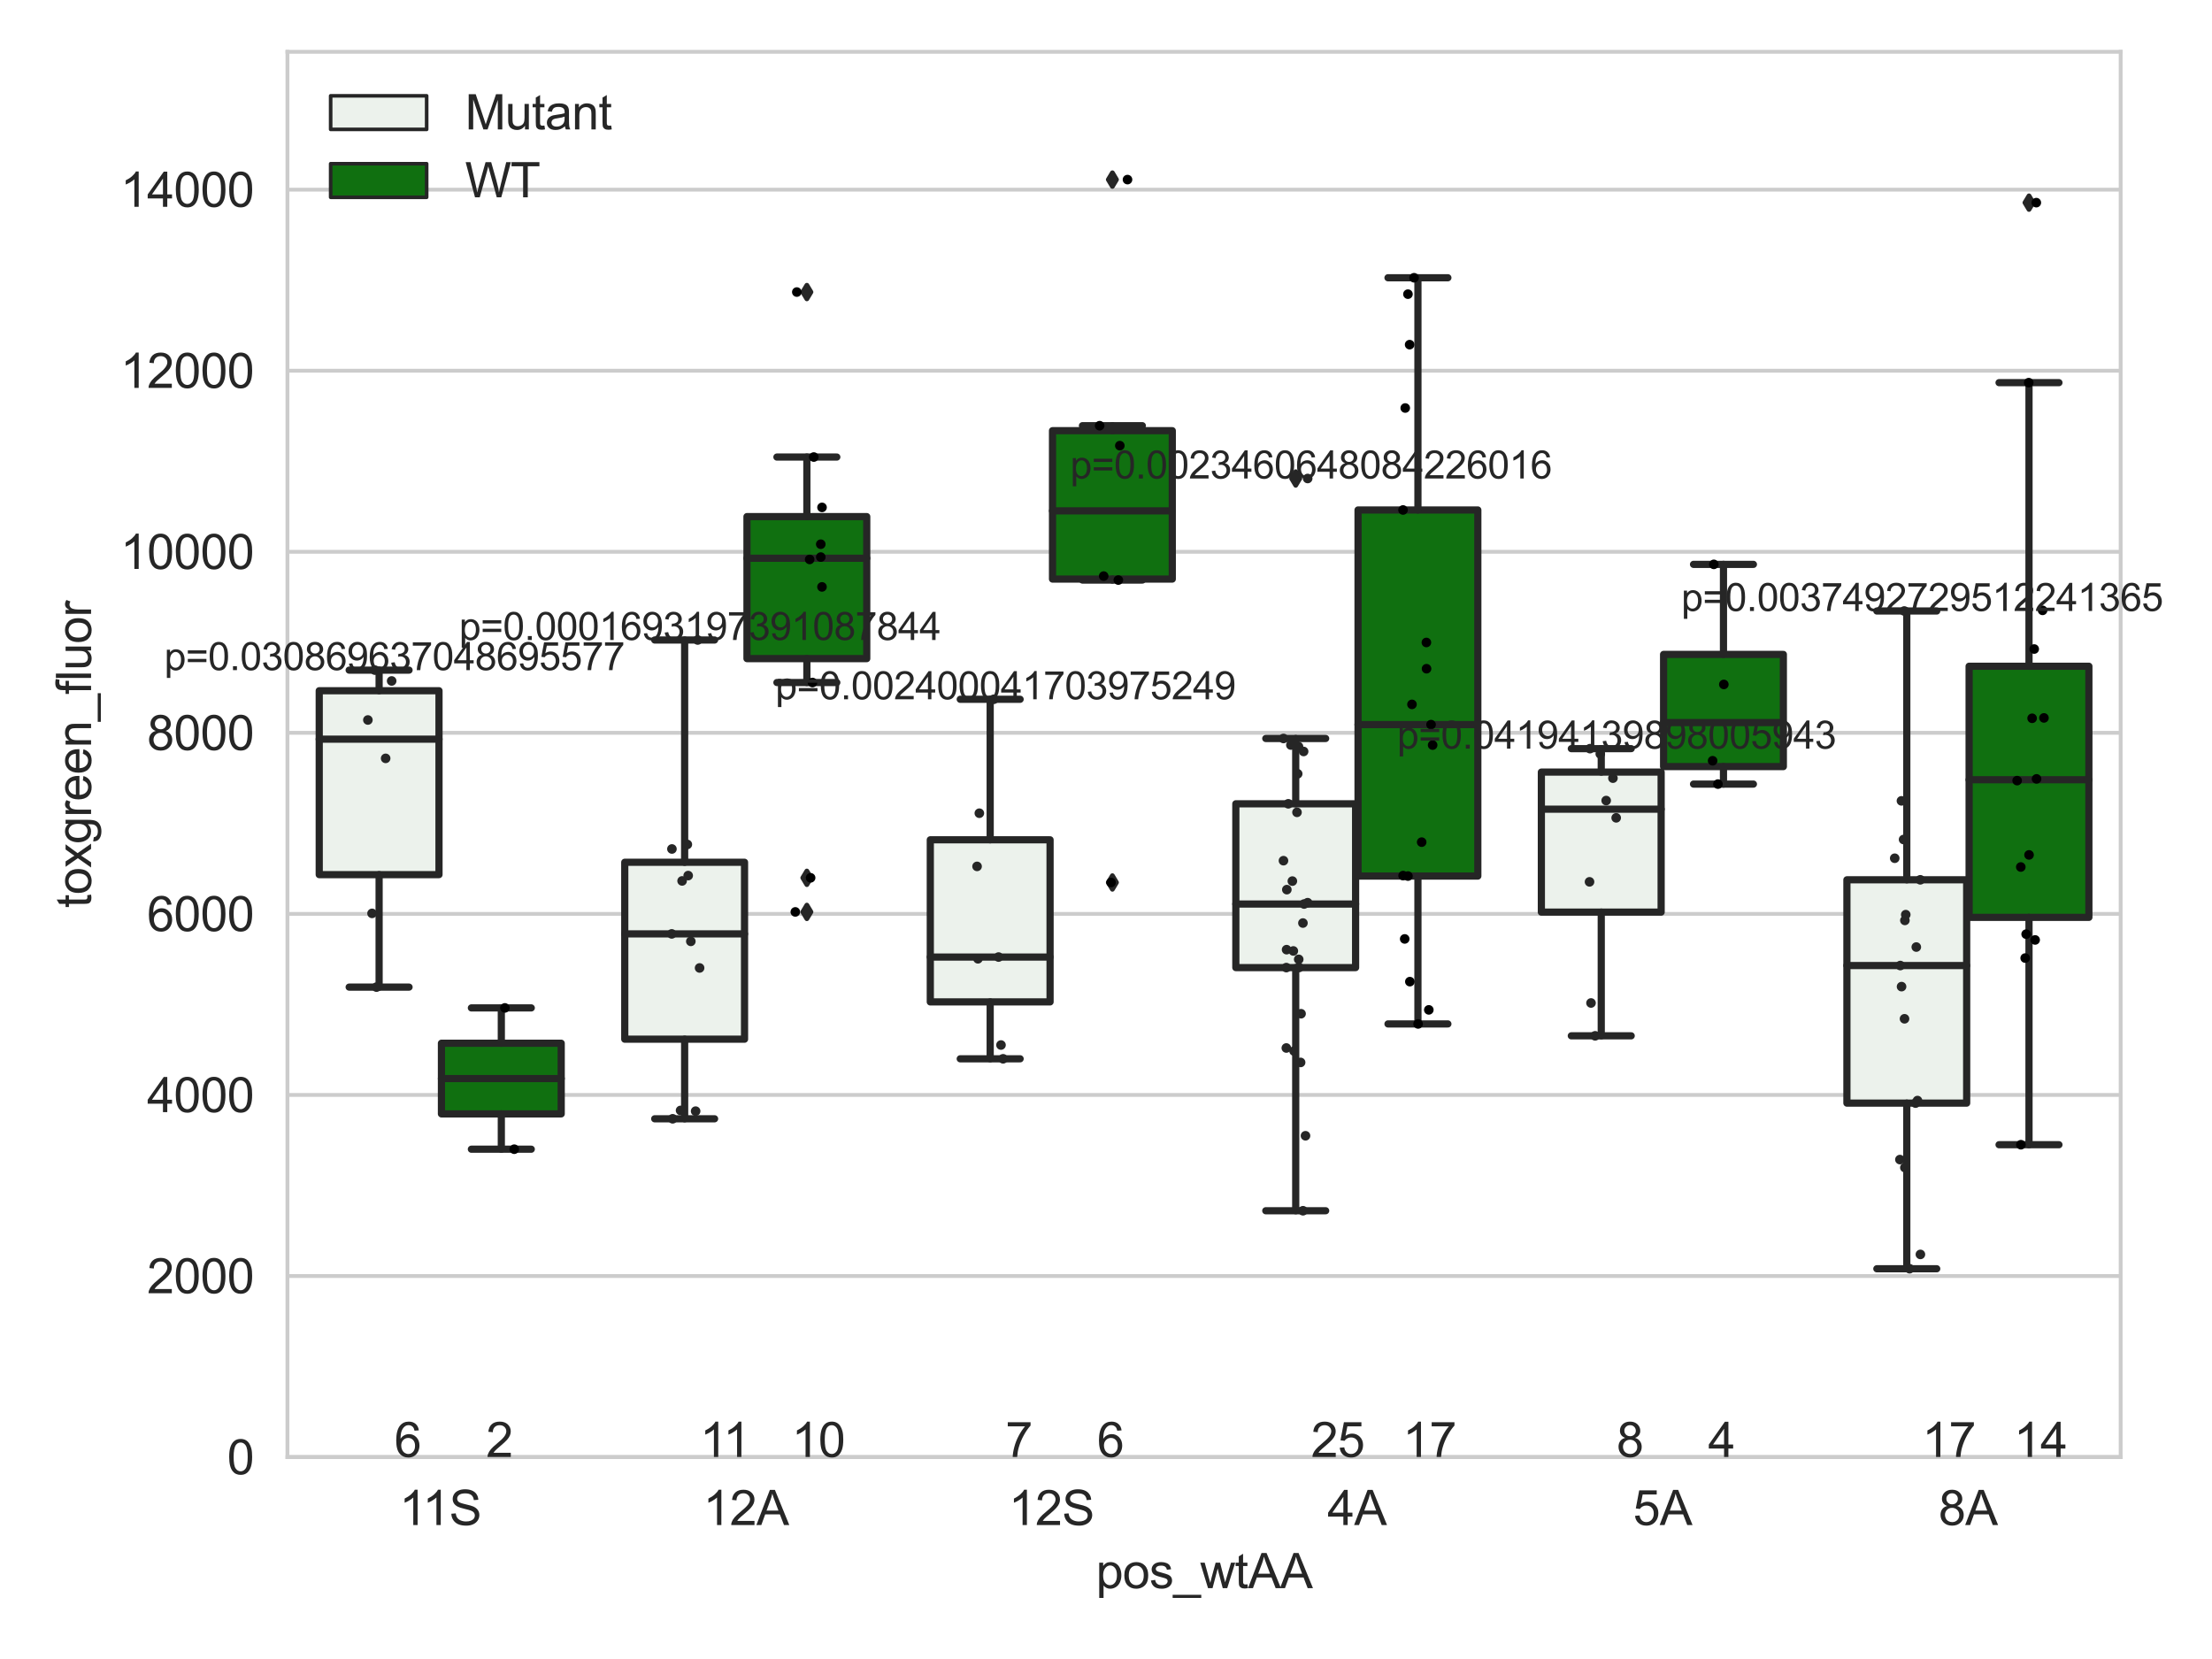 <?xml version="1.0" encoding="utf-8" standalone="no"?>
<!DOCTYPE svg PUBLIC "-//W3C//DTD SVG 1.1//EN"
  "http://www.w3.org/Graphics/SVG/1.1/DTD/svg11.dtd">
<svg xmlns:xlink="http://www.w3.org/1999/xlink" width="460.8pt" height="345.6pt" viewBox="0 0 460.8 345.6" xmlns="http://www.w3.org/2000/svg" version="1.1">
 <defs>
  <style type="text/css">*{stroke-linejoin: round; stroke-linecap: butt}</style>
 </defs>
 <g id="figure_1">
  <g id="patch_1">
   <path d="M 0 345.6 
L 460.8 345.6 
L 460.8 0 
L 0 0 
z
" style="fill: #ffffff"/>
  </g>
  <g id="axes_1">
   <g id="patch_2">
    <path d="M 59.881 303.539 
L 441.773 303.539 
L 441.773 10.8 
L 59.881 10.8 
z
" style="fill: #ffffff"/>
   </g>
   <g id="matplotlib.axis_1">
    <g id="xtick_1">
     <g id="text_1">
      <!-- 11S -->
      <g style="fill: #262626" transform="translate(83.178 317.697)scale(0.1 -0.1)">
       <defs>
        <path id="ArialMT-31" d="M 2384 0 
L 1822 0 
L 1822 3584 
Q 1619 3391 1289 3197 
Q 959 3003 697 2906 
L 697 3450 
Q 1169 3672 1522 3987 
Q 1875 4303 2022 4600 
L 2384 4600 
L 2384 0 
z
" transform="scale(0.016)"/>
        <path id="ArialMT-53" d="M 288 1472 
L 859 1522 
Q 900 1178 1048 958 
Q 1197 738 1509 602 
Q 1822 466 2213 466 
Q 2559 466 2825 569 
Q 3091 672 3220 851 
Q 3350 1031 3350 1244 
Q 3350 1459 3225 1620 
Q 3100 1781 2813 1891 
Q 2628 1963 1997 2114 
Q 1366 2266 1113 2400 
Q 784 2572 623 2826 
Q 463 3081 463 3397 
Q 463 3744 659 4045 
Q 856 4347 1234 4503 
Q 1613 4659 2075 4659 
Q 2584 4659 2973 4495 
Q 3363 4331 3572 4012 
Q 3781 3694 3797 3291 
L 3216 3247 
Q 3169 3681 2898 3903 
Q 2628 4125 2100 4125 
Q 1550 4125 1298 3923 
Q 1047 3722 1047 3438 
Q 1047 3191 1225 3031 
Q 1400 2872 2139 2705 
Q 2878 2538 3153 2413 
Q 3553 2228 3743 1945 
Q 3934 1663 3934 1294 
Q 3934 928 3725 604 
Q 3516 281 3123 101 
Q 2731 -78 2241 -78 
Q 1619 -78 1198 103 
Q 778 284 539 648 
Q 300 1013 288 1472 
z
" transform="scale(0.016)"/>
       </defs>
       <use xlink:href="#ArialMT-31"/>
       <use xlink:href="#ArialMT-31" x="48.24"/>
       <use xlink:href="#ArialMT-53" x="103.855"/>
      </g>
     </g>
    </g>
    <g id="xtick_2">
     <g id="text_2">
      <!-- 12A -->
      <g style="fill: #262626" transform="translate(146.458 317.697)scale(0.1 -0.1)">
       <defs>
        <path id="ArialMT-32" d="M 3222 541 
L 3222 0 
L 194 0 
Q 188 203 259 391 
Q 375 700 629 1000 
Q 884 1300 1366 1694 
Q 2113 2306 2375 2664 
Q 2638 3022 2638 3341 
Q 2638 3675 2398 3904 
Q 2159 4134 1775 4134 
Q 1369 4134 1125 3890 
Q 881 3647 878 3216 
L 300 3275 
Q 359 3922 746 4261 
Q 1134 4600 1788 4600 
Q 2447 4600 2831 4234 
Q 3216 3869 3216 3328 
Q 3216 3053 3103 2787 
Q 2991 2522 2730 2228 
Q 2469 1934 1863 1422 
Q 1356 997 1212 845 
Q 1069 694 975 541 
L 3222 541 
z
" transform="scale(0.016)"/>
        <path id="ArialMT-41" d="M -9 0 
L 1750 4581 
L 2403 4581 
L 4278 0 
L 3588 0 
L 3053 1388 
L 1138 1388 
L 634 0 
L -9 0 
z
M 1313 1881 
L 2866 1881 
L 2388 3150 
Q 2169 3728 2063 4100 
Q 1975 3659 1816 3225 
L 1313 1881 
z
" transform="scale(0.016)"/>
       </defs>
       <use xlink:href="#ArialMT-31"/>
       <use xlink:href="#ArialMT-32" x="55.615"/>
       <use xlink:href="#ArialMT-41" x="111.23"/>
      </g>
     </g>
    </g>
    <g id="xtick_3">
     <g id="text_3">
      <!-- 12S -->
      <g style="fill: #262626" transform="translate(210.107 317.697)scale(0.1 -0.1)">
       <use xlink:href="#ArialMT-31"/>
       <use xlink:href="#ArialMT-32" x="55.615"/>
       <use xlink:href="#ArialMT-53" x="111.23"/>
      </g>
     </g>
    </g>
    <g id="xtick_4">
     <g id="text_4">
      <!-- 4A -->
      <g style="fill: #262626" transform="translate(276.536 317.697)scale(0.1 -0.1)">
       <defs>
        <path id="ArialMT-34" d="M 2069 0 
L 2069 1097 
L 81 1097 
L 81 1613 
L 2172 4581 
L 2631 4581 
L 2631 1613 
L 3250 1613 
L 3250 1097 
L 2631 1097 
L 2631 0 
L 2069 0 
z
M 2069 1613 
L 2069 3678 
L 634 1613 
L 2069 1613 
z
" transform="scale(0.016)"/>
       </defs>
       <use xlink:href="#ArialMT-34"/>
       <use xlink:href="#ArialMT-41" x="55.615"/>
      </g>
     </g>
    </g>
    <g id="xtick_5">
     <g id="text_5">
      <!-- 5A -->
      <g style="fill: #262626" transform="translate(340.184 317.697)scale(0.1 -0.1)">
       <defs>
        <path id="ArialMT-35" d="M 266 1200 
L 856 1250 
Q 922 819 1161 601 
Q 1400 384 1738 384 
Q 2144 384 2425 690 
Q 2706 997 2706 1503 
Q 2706 1984 2436 2262 
Q 2166 2541 1728 2541 
Q 1456 2541 1237 2417 
Q 1019 2294 894 2097 
L 366 2166 
L 809 4519 
L 3088 4519 
L 3088 3981 
L 1259 3981 
L 1013 2750 
Q 1425 3038 1878 3038 
Q 2478 3038 2890 2622 
Q 3303 2206 3303 1553 
Q 3303 931 2941 478 
Q 2500 -78 1738 -78 
Q 1113 -78 717 272 
Q 322 622 266 1200 
z
" transform="scale(0.016)"/>
       </defs>
       <use xlink:href="#ArialMT-35"/>
       <use xlink:href="#ArialMT-41" x="55.615"/>
      </g>
     </g>
    </g>
    <g id="xtick_6">
     <g id="text_6">
      <!-- 8A -->
      <g style="fill: #262626" transform="translate(403.833 317.697)scale(0.1 -0.1)">
       <defs>
        <path id="ArialMT-38" d="M 1131 2484 
Q 781 2613 612 2850 
Q 444 3088 444 3419 
Q 444 3919 803 4259 
Q 1163 4600 1759 4600 
Q 2359 4600 2725 4251 
Q 3091 3903 3091 3403 
Q 3091 3084 2923 2848 
Q 2756 2613 2416 2484 
Q 2838 2347 3058 2040 
Q 3278 1734 3278 1309 
Q 3278 722 2862 322 
Q 2447 -78 1769 -78 
Q 1091 -78 675 323 
Q 259 725 259 1325 
Q 259 1772 486 2073 
Q 713 2375 1131 2484 
z
M 1019 3438 
Q 1019 3113 1228 2906 
Q 1438 2700 1772 2700 
Q 2097 2700 2305 2904 
Q 2513 3109 2513 3406 
Q 2513 3716 2298 3927 
Q 2084 4138 1766 4138 
Q 1444 4138 1231 3931 
Q 1019 3725 1019 3438 
z
M 838 1322 
Q 838 1081 952 856 
Q 1066 631 1291 507 
Q 1516 384 1775 384 
Q 2178 384 2440 643 
Q 2703 903 2703 1303 
Q 2703 1709 2433 1975 
Q 2163 2241 1756 2241 
Q 1359 2241 1098 1978 
Q 838 1716 838 1322 
z
" transform="scale(0.016)"/>
       </defs>
       <use xlink:href="#ArialMT-38"/>
       <use xlink:href="#ArialMT-41" x="55.615"/>
      </g>
     </g>
    </g>
    <g id="text_7">
     <!-- pos_wtAA -->
     <g style="fill: #262626" transform="translate(228.315 330.842)scale(0.1 -0.1)">
      <defs>
       <path id="ArialMT-70" d="M 422 -1272 
L 422 3319 
L 934 3319 
L 934 2888 
Q 1116 3141 1344 3267 
Q 1572 3394 1897 3394 
Q 2322 3394 2647 3175 
Q 2972 2956 3137 2557 
Q 3303 2159 3303 1684 
Q 3303 1175 3120 767 
Q 2938 359 2589 142 
Q 2241 -75 1856 -75 
Q 1575 -75 1351 44 
Q 1128 163 984 344 
L 984 -1272 
L 422 -1272 
z
M 931 1641 
Q 931 1000 1190 694 
Q 1450 388 1819 388 
Q 2194 388 2461 705 
Q 2728 1022 2728 1688 
Q 2728 2322 2467 2637 
Q 2206 2953 1844 2953 
Q 1484 2953 1207 2617 
Q 931 2281 931 1641 
z
" transform="scale(0.016)"/>
       <path id="ArialMT-6f" d="M 213 1659 
Q 213 2581 725 3025 
Q 1153 3394 1769 3394 
Q 2453 3394 2887 2945 
Q 3322 2497 3322 1706 
Q 3322 1066 3130 698 
Q 2938 331 2570 128 
Q 2203 -75 1769 -75 
Q 1072 -75 642 372 
Q 213 819 213 1659 
z
M 791 1659 
Q 791 1022 1069 705 
Q 1347 388 1769 388 
Q 2188 388 2466 706 
Q 2744 1025 2744 1678 
Q 2744 2294 2464 2611 
Q 2184 2928 1769 2928 
Q 1347 2928 1069 2612 
Q 791 2297 791 1659 
z
" transform="scale(0.016)"/>
       <path id="ArialMT-73" d="M 197 991 
L 753 1078 
Q 800 744 1014 566 
Q 1228 388 1613 388 
Q 2000 388 2187 545 
Q 2375 703 2375 916 
Q 2375 1106 2209 1216 
Q 2094 1291 1634 1406 
Q 1016 1563 777 1677 
Q 538 1791 414 1992 
Q 291 2194 291 2438 
Q 291 2659 392 2848 
Q 494 3038 669 3163 
Q 800 3259 1026 3326 
Q 1253 3394 1513 3394 
Q 1903 3394 2198 3281 
Q 2494 3169 2634 2976 
Q 2775 2784 2828 2463 
L 2278 2388 
Q 2241 2644 2061 2787 
Q 1881 2931 1553 2931 
Q 1166 2931 1000 2803 
Q 834 2675 834 2503 
Q 834 2394 903 2306 
Q 972 2216 1119 2156 
Q 1203 2125 1616 2013 
Q 2213 1853 2448 1751 
Q 2684 1650 2818 1456 
Q 2953 1263 2953 975 
Q 2953 694 2789 445 
Q 2625 197 2315 61 
Q 2006 -75 1616 -75 
Q 969 -75 630 194 
Q 291 463 197 991 
z
" transform="scale(0.016)"/>
       <path id="ArialMT-5f" d="M -97 -1272 
L -97 -866 
L 3631 -866 
L 3631 -1272 
L -97 -1272 
z
" transform="scale(0.016)"/>
       <path id="ArialMT-77" d="M 1034 0 
L 19 3319 
L 600 3319 
L 1128 1403 
L 1325 691 
Q 1338 744 1497 1375 
L 2025 3319 
L 2603 3319 
L 3100 1394 
L 3266 759 
L 3456 1400 
L 4025 3319 
L 4572 3319 
L 3534 0 
L 2950 0 
L 2422 1988 
L 2294 2553 
L 1622 0 
L 1034 0 
z
" transform="scale(0.016)"/>
       <path id="ArialMT-74" d="M 1650 503 
L 1731 6 
Q 1494 -44 1306 -44 
Q 1000 -44 831 53 
Q 663 150 594 308 
Q 525 466 525 972 
L 525 2881 
L 113 2881 
L 113 3319 
L 525 3319 
L 525 4141 
L 1084 4478 
L 1084 3319 
L 1650 3319 
L 1650 2881 
L 1084 2881 
L 1084 941 
Q 1084 700 1114 631 
Q 1144 563 1211 522 
Q 1278 481 1403 481 
Q 1497 481 1650 503 
z
" transform="scale(0.016)"/>
      </defs>
      <use xlink:href="#ArialMT-70"/>
      <use xlink:href="#ArialMT-6f" x="55.615"/>
      <use xlink:href="#ArialMT-73" x="111.23"/>
      <use xlink:href="#ArialMT-5f" x="161.23"/>
      <use xlink:href="#ArialMT-77" x="216.846"/>
      <use xlink:href="#ArialMT-74" x="289.062"/>
      <use xlink:href="#ArialMT-41" x="316.846"/>
      <use xlink:href="#ArialMT-41" x="383.545"/>
     </g>
    </g>
   </g>
   <g id="matplotlib.axis_2">
    <g id="ytick_1">
     <g id="line2d_1">
      <path d="M 59.881 303.539 
L 441.773 303.539 
" clip-path="url(#p8b9c20e053)" style="fill: none; stroke: #cccccc; stroke-width: 0.8; stroke-linecap: round"/>
     </g>
     <g id="text_8">
      <!-- 0 -->
      <g style="fill: #262626" transform="translate(47.32 307.118)scale(0.1 -0.1)">
       <defs>
        <path id="ArialMT-30" d="M 266 2259 
Q 266 3072 433 3567 
Q 600 4063 929 4331 
Q 1259 4600 1759 4600 
Q 2128 4600 2406 4451 
Q 2684 4303 2865 4023 
Q 3047 3744 3150 3342 
Q 3253 2941 3253 2259 
Q 3253 1453 3087 958 
Q 2922 463 2592 192 
Q 2263 -78 1759 -78 
Q 1097 -78 719 397 
Q 266 969 266 2259 
z
M 844 2259 
Q 844 1131 1108 757 
Q 1372 384 1759 384 
Q 2147 384 2411 759 
Q 2675 1134 2675 2259 
Q 2675 3391 2411 3762 
Q 2147 4134 1753 4134 
Q 1366 4134 1134 3806 
Q 844 3388 844 2259 
z
" transform="scale(0.016)"/>
       </defs>
       <use xlink:href="#ArialMT-30"/>
      </g>
     </g>
    </g>
    <g id="ytick_2">
     <g id="line2d_2">
      <path d="M 59.881 265.82 
L 441.773 265.82 
" clip-path="url(#p8b9c20e053)" style="fill: none; stroke: #cccccc; stroke-width: 0.8; stroke-linecap: round"/>
     </g>
     <g id="text_9">
      <!-- 2000 -->
      <g style="fill: #262626" transform="translate(30.637 269.399)scale(0.1 -0.1)">
       <use xlink:href="#ArialMT-32"/>
       <use xlink:href="#ArialMT-30" x="55.615"/>
       <use xlink:href="#ArialMT-30" x="111.23"/>
       <use xlink:href="#ArialMT-30" x="166.846"/>
      </g>
     </g>
    </g>
    <g id="ytick_3">
     <g id="line2d_3">
      <path d="M 59.881 228.101 
L 441.773 228.101 
" clip-path="url(#p8b9c20e053)" style="fill: none; stroke: #cccccc; stroke-width: 0.8; stroke-linecap: round"/>
     </g>
     <g id="text_10">
      <!-- 4000 -->
      <g style="fill: #262626" transform="translate(30.637 231.68)scale(0.1 -0.1)">
       <use xlink:href="#ArialMT-34"/>
       <use xlink:href="#ArialMT-30" x="55.615"/>
       <use xlink:href="#ArialMT-30" x="111.23"/>
       <use xlink:href="#ArialMT-30" x="166.846"/>
      </g>
     </g>
    </g>
    <g id="ytick_4">
     <g id="line2d_4">
      <path d="M 59.881 190.382 
L 441.773 190.382 
" clip-path="url(#p8b9c20e053)" style="fill: none; stroke: #cccccc; stroke-width: 0.8; stroke-linecap: round"/>
     </g>
     <g id="text_11">
      <!-- 6000 -->
      <g style="fill: #262626" transform="translate(30.637 193.961)scale(0.1 -0.1)">
       <defs>
        <path id="ArialMT-36" d="M 3184 3459 
L 2625 3416 
Q 2550 3747 2413 3897 
Q 2184 4138 1850 4138 
Q 1581 4138 1378 3988 
Q 1113 3794 959 3422 
Q 806 3050 800 2363 
Q 1003 2672 1297 2822 
Q 1591 2972 1913 2972 
Q 2475 2972 2870 2558 
Q 3266 2144 3266 1488 
Q 3266 1056 3080 686 
Q 2894 316 2569 119 
Q 2244 -78 1831 -78 
Q 1128 -78 684 439 
Q 241 956 241 2144 
Q 241 3472 731 4075 
Q 1159 4600 1884 4600 
Q 2425 4600 2770 4297 
Q 3116 3994 3184 3459 
z
M 888 1484 
Q 888 1194 1011 928 
Q 1134 663 1356 523 
Q 1578 384 1822 384 
Q 2178 384 2434 671 
Q 2691 959 2691 1453 
Q 2691 1928 2437 2201 
Q 2184 2475 1800 2475 
Q 1419 2475 1153 2201 
Q 888 1928 888 1484 
z
" transform="scale(0.016)"/>
       </defs>
       <use xlink:href="#ArialMT-36"/>
       <use xlink:href="#ArialMT-30" x="55.615"/>
       <use xlink:href="#ArialMT-30" x="111.23"/>
       <use xlink:href="#ArialMT-30" x="166.846"/>
      </g>
     </g>
    </g>
    <g id="ytick_5">
     <g id="line2d_5">
      <path d="M 59.881 152.663 
L 441.773 152.663 
" clip-path="url(#p8b9c20e053)" style="fill: none; stroke: #cccccc; stroke-width: 0.8; stroke-linecap: round"/>
     </g>
     <g id="text_12">
      <!-- 8000 -->
      <g style="fill: #262626" transform="translate(30.637 156.242)scale(0.1 -0.1)">
       <use xlink:href="#ArialMT-38"/>
       <use xlink:href="#ArialMT-30" x="55.615"/>
       <use xlink:href="#ArialMT-30" x="111.23"/>
       <use xlink:href="#ArialMT-30" x="166.846"/>
      </g>
     </g>
    </g>
    <g id="ytick_6">
     <g id="line2d_6">
      <path d="M 59.881 114.944 
L 441.773 114.944 
" clip-path="url(#p8b9c20e053)" style="fill: none; stroke: #cccccc; stroke-width: 0.8; stroke-linecap: round"/>
     </g>
     <g id="text_13">
      <!-- 10000 -->
      <g style="fill: #262626" transform="translate(25.077 118.523)scale(0.1 -0.1)">
       <use xlink:href="#ArialMT-31"/>
       <use xlink:href="#ArialMT-30" x="55.615"/>
       <use xlink:href="#ArialMT-30" x="111.23"/>
       <use xlink:href="#ArialMT-30" x="166.846"/>
       <use xlink:href="#ArialMT-30" x="222.461"/>
      </g>
     </g>
    </g>
    <g id="ytick_7">
     <g id="line2d_7">
      <path d="M 59.881 77.226 
L 441.773 77.226 
" clip-path="url(#p8b9c20e053)" style="fill: none; stroke: #cccccc; stroke-width: 0.8; stroke-linecap: round"/>
     </g>
     <g id="text_14">
      <!-- 12000 -->
      <g style="fill: #262626" transform="translate(25.077 80.804)scale(0.1 -0.1)">
       <use xlink:href="#ArialMT-31"/>
       <use xlink:href="#ArialMT-32" x="55.615"/>
       <use xlink:href="#ArialMT-30" x="111.23"/>
       <use xlink:href="#ArialMT-30" x="166.846"/>
       <use xlink:href="#ArialMT-30" x="222.461"/>
      </g>
     </g>
    </g>
    <g id="ytick_8">
     <g id="line2d_8">
      <path d="M 59.881 39.507 
L 441.773 39.507 
" clip-path="url(#p8b9c20e053)" style="fill: none; stroke: #cccccc; stroke-width: 0.8; stroke-linecap: round"/>
     </g>
     <g id="text_15">
      <!-- 14000 -->
      <g style="fill: #262626" transform="translate(25.077 43.086)scale(0.1 -0.1)">
       <use xlink:href="#ArialMT-31"/>
       <use xlink:href="#ArialMT-34" x="55.615"/>
       <use xlink:href="#ArialMT-30" x="111.23"/>
       <use xlink:href="#ArialMT-30" x="166.846"/>
       <use xlink:href="#ArialMT-30" x="222.461"/>
      </g>
     </g>
    </g>
    <g id="text_16">
     <!-- toxgreen_fluor -->
     <g style="fill: #262626" transform="translate(18.972 189.132)rotate(-90)scale(0.1 -0.1)">
      <defs>
       <path id="ArialMT-78" d="M 47 0 
L 1259 1725 
L 138 3319 
L 841 3319 
L 1350 2541 
Q 1494 2319 1581 2169 
Q 1719 2375 1834 2534 
L 2394 3319 
L 3066 3319 
L 1919 1756 
L 3153 0 
L 2463 0 
L 1781 1031 
L 1600 1309 
L 728 0 
L 47 0 
z
" transform="scale(0.016)"/>
       <path id="ArialMT-67" d="M 319 -275 
L 866 -356 
Q 900 -609 1056 -725 
Q 1266 -881 1628 -881 
Q 2019 -881 2231 -725 
Q 2444 -569 2519 -288 
Q 2563 -116 2559 434 
Q 2191 0 1641 0 
Q 956 0 581 494 
Q 206 988 206 1678 
Q 206 2153 378 2554 
Q 550 2956 876 3175 
Q 1203 3394 1644 3394 
Q 2231 3394 2613 2919 
L 2613 3319 
L 3131 3319 
L 3131 450 
Q 3131 -325 2973 -648 
Q 2816 -972 2473 -1159 
Q 2131 -1347 1631 -1347 
Q 1038 -1347 672 -1080 
Q 306 -813 319 -275 
z
M 784 1719 
Q 784 1066 1043 766 
Q 1303 466 1694 466 
Q 2081 466 2343 764 
Q 2606 1063 2606 1700 
Q 2606 2309 2336 2618 
Q 2066 2928 1684 2928 
Q 1309 2928 1046 2623 
Q 784 2319 784 1719 
z
" transform="scale(0.016)"/>
       <path id="ArialMT-72" d="M 416 0 
L 416 3319 
L 922 3319 
L 922 2816 
Q 1116 3169 1280 3281 
Q 1444 3394 1641 3394 
Q 1925 3394 2219 3213 
L 2025 2691 
Q 1819 2813 1613 2813 
Q 1428 2813 1281 2702 
Q 1134 2591 1072 2394 
Q 978 2094 978 1738 
L 978 0 
L 416 0 
z
" transform="scale(0.016)"/>
       <path id="ArialMT-65" d="M 2694 1069 
L 3275 997 
Q 3138 488 2766 206 
Q 2394 -75 1816 -75 
Q 1088 -75 661 373 
Q 234 822 234 1631 
Q 234 2469 665 2931 
Q 1097 3394 1784 3394 
Q 2450 3394 2872 2941 
Q 3294 2488 3294 1666 
Q 3294 1616 3291 1516 
L 816 1516 
Q 847 969 1125 678 
Q 1403 388 1819 388 
Q 2128 388 2347 550 
Q 2566 713 2694 1069 
z
M 847 1978 
L 2700 1978 
Q 2663 2397 2488 2606 
Q 2219 2931 1791 2931 
Q 1403 2931 1139 2672 
Q 875 2413 847 1978 
z
" transform="scale(0.016)"/>
       <path id="ArialMT-6e" d="M 422 0 
L 422 3319 
L 928 3319 
L 928 2847 
Q 1294 3394 1984 3394 
Q 2284 3394 2536 3286 
Q 2788 3178 2913 3003 
Q 3038 2828 3088 2588 
Q 3119 2431 3119 2041 
L 3119 0 
L 2556 0 
L 2556 2019 
Q 2556 2363 2490 2533 
Q 2425 2703 2258 2804 
Q 2091 2906 1866 2906 
Q 1506 2906 1245 2678 
Q 984 2450 984 1813 
L 984 0 
L 422 0 
z
" transform="scale(0.016)"/>
       <path id="ArialMT-66" d="M 556 0 
L 556 2881 
L 59 2881 
L 59 3319 
L 556 3319 
L 556 3672 
Q 556 4006 616 4169 
Q 697 4388 901 4523 
Q 1106 4659 1475 4659 
Q 1713 4659 2000 4603 
L 1916 4113 
Q 1741 4144 1584 4144 
Q 1328 4144 1222 4034 
Q 1116 3925 1116 3625 
L 1116 3319 
L 1763 3319 
L 1763 2881 
L 1116 2881 
L 1116 0 
L 556 0 
z
" transform="scale(0.016)"/>
       <path id="ArialMT-6c" d="M 409 0 
L 409 4581 
L 972 4581 
L 972 0 
L 409 0 
z
" transform="scale(0.016)"/>
       <path id="ArialMT-75" d="M 2597 0 
L 2597 488 
Q 2209 -75 1544 -75 
Q 1250 -75 995 37 
Q 741 150 617 320 
Q 494 491 444 738 
Q 409 903 409 1263 
L 409 3319 
L 972 3319 
L 972 1478 
Q 972 1038 1006 884 
Q 1059 663 1231 536 
Q 1403 409 1656 409 
Q 1909 409 2131 539 
Q 2353 669 2445 892 
Q 2538 1116 2538 1541 
L 2538 3319 
L 3100 3319 
L 3100 0 
L 2597 0 
z
" transform="scale(0.016)"/>
      </defs>
      <use xlink:href="#ArialMT-74"/>
      <use xlink:href="#ArialMT-6f" x="27.783"/>
      <use xlink:href="#ArialMT-78" x="83.398"/>
      <use xlink:href="#ArialMT-67" x="133.398"/>
      <use xlink:href="#ArialMT-72" x="189.014"/>
      <use xlink:href="#ArialMT-65" x="222.314"/>
      <use xlink:href="#ArialMT-65" x="277.93"/>
      <use xlink:href="#ArialMT-6e" x="333.545"/>
      <use xlink:href="#ArialMT-5f" x="389.16"/>
      <use xlink:href="#ArialMT-66" x="444.775"/>
      <use xlink:href="#ArialMT-6c" x="472.559"/>
      <use xlink:href="#ArialMT-75" x="494.775"/>
      <use xlink:href="#ArialMT-6f" x="550.391"/>
      <use xlink:href="#ArialMT-72" x="606.006"/>
     </g>
    </g>
   </g>
   <g id="patch_3">
    <path d="M 66.501 182.201 
L 91.451 182.201 
L 91.451 143.89 
L 66.501 143.89 
L 66.501 182.201 
z
" clip-path="url(#p8b9c20e053)" style="fill: #ecf2ec; stroke: #262626; stroke-width: 1.5; stroke-linejoin: miter"/>
   </g>
   <g id="patch_4">
    <path d="M 91.96 232.042 
L 116.91 232.042 
L 116.91 217.325 
L 91.96 217.325 
L 91.96 232.042 
z
" clip-path="url(#p8b9c20e053)" style="fill: #107010; stroke: #262626; stroke-width: 1.5; stroke-linejoin: miter"/>
   </g>
   <g id="patch_5">
    <path d="M 130.149 216.482 
L 155.1 216.482 
L 155.1 179.628 
L 130.149 179.628 
L 130.149 216.482 
z
" clip-path="url(#p8b9c20e053)" style="fill: #ecf2ec; stroke: #262626; stroke-width: 1.5; stroke-linejoin: miter"/>
   </g>
   <g id="patch_6">
    <path d="M 155.609 137.201 
L 180.559 137.201 
L 180.559 107.617 
L 155.609 107.617 
L 155.609 137.201 
z
" clip-path="url(#p8b9c20e053)" style="fill: #107010; stroke: #262626; stroke-width: 1.5; stroke-linejoin: miter"/>
   </g>
   <g id="patch_7">
    <path d="M 193.798 208.716 
L 218.748 208.716 
L 218.748 174.947 
L 193.798 174.947 
L 193.798 208.716 
z
" clip-path="url(#p8b9c20e053)" style="fill: #ecf2ec; stroke: #262626; stroke-width: 1.5; stroke-linejoin: miter"/>
   </g>
   <g id="patch_8">
    <path d="M 219.257 120.63 
L 244.208 120.63 
L 244.208 89.72 
L 219.257 89.72 
L 219.257 120.63 
z
" clip-path="url(#p8b9c20e053)" style="fill: #107010; stroke: #262626; stroke-width: 1.5; stroke-linejoin: miter"/>
   </g>
   <g id="patch_9">
    <path d="M 257.447 201.567 
L 282.397 201.567 
L 282.397 167.445 
L 257.447 167.445 
L 257.447 201.567 
z
" clip-path="url(#p8b9c20e053)" style="fill: #ecf2ec; stroke: #262626; stroke-width: 1.5; stroke-linejoin: miter"/>
   </g>
   <g id="patch_10">
    <path d="M 282.906 182.501 
L 307.856 182.501 
L 307.856 106.239 
L 282.906 106.239 
L 282.906 182.501 
z
" clip-path="url(#p8b9c20e053)" style="fill: #107010; stroke: #262626; stroke-width: 1.5; stroke-linejoin: miter"/>
   </g>
   <g id="patch_11">
    <path d="M 321.095 190.011 
L 346.045 190.011 
L 346.045 160.842 
L 321.095 160.842 
L 321.095 190.011 
z
" clip-path="url(#p8b9c20e053)" style="fill: #ecf2ec; stroke: #262626; stroke-width: 1.5; stroke-linejoin: miter"/>
   </g>
   <g id="patch_12">
    <path d="M 346.555 159.694 
L 371.505 159.694 
L 371.505 136.326 
L 346.555 136.326 
L 346.555 159.694 
z
" clip-path="url(#p8b9c20e053)" style="fill: #107010; stroke: #262626; stroke-width: 1.5; stroke-linejoin: miter"/>
   </g>
   <g id="patch_13">
    <path d="M 384.744 229.798 
L 409.694 229.798 
L 409.694 183.28 
L 384.744 183.28 
L 384.744 229.798 
z
" clip-path="url(#p8b9c20e053)" style="fill: #ecf2ec; stroke: #262626; stroke-width: 1.5; stroke-linejoin: miter"/>
   </g>
   <g id="patch_14">
    <path d="M 410.203 191.103 
L 435.153 191.103 
L 435.153 138.791 
L 410.203 138.791 
L 410.203 191.103 
z
" clip-path="url(#p8b9c20e053)" style="fill: #107010; stroke: #262626; stroke-width: 1.5; stroke-linejoin: miter"/>
   </g>
   <g id="patch_15">
    <path d="M 91.706 303.539 
L 91.706 303.539 
L 91.706 303.539 
L 91.706 303.539 
z
" clip-path="url(#p8b9c20e053)" style="fill: #ecf2ec; stroke: #262626; stroke-width: 0.75; stroke-linejoin: miter"/>
   </g>
   <g id="patch_16">
    <path d="M 91.706 303.539 
L 91.706 303.539 
L 91.706 303.539 
L 91.706 303.539 
z
" clip-path="url(#p8b9c20e053)" style="fill: #107010; stroke: #262626; stroke-width: 0.75; stroke-linejoin: miter"/>
   </g>
   <g id="PathCollection_1"/>
   <g id="PathCollection_2"/>
   <g id="line2d_9">
    <path d="M 78.976 182.201 
L 78.976 205.634 
" clip-path="url(#p8b9c20e053)" style="fill: none; stroke: #262626; stroke-width: 1.5; stroke-linecap: round"/>
   </g>
   <g id="line2d_10">
    <path d="M 78.976 143.89 
L 78.976 139.599 
" clip-path="url(#p8b9c20e053)" style="fill: none; stroke: #262626; stroke-width: 1.5; stroke-linecap: round"/>
   </g>
   <g id="line2d_11">
    <path d="M 72.738 205.634 
L 85.213 205.634 
" clip-path="url(#p8b9c20e053)" style="fill: none; stroke: #262626; stroke-width: 1.5; stroke-linecap: round"/>
   </g>
   <g id="line2d_12">
    <path d="M 72.738 139.599 
L 85.213 139.599 
" clip-path="url(#p8b9c20e053)" style="fill: none; stroke: #262626; stroke-width: 1.5; stroke-linecap: round"/>
   </g>
   <g id="line2d_13"/>
   <g id="line2d_14">
    <path d="M 104.435 232.042 
L 104.435 239.4 
" clip-path="url(#p8b9c20e053)" style="fill: none; stroke: #262626; stroke-width: 1.5; stroke-linecap: round"/>
   </g>
   <g id="line2d_15">
    <path d="M 104.435 217.325 
L 104.435 209.966 
" clip-path="url(#p8b9c20e053)" style="fill: none; stroke: #262626; stroke-width: 1.5; stroke-linecap: round"/>
   </g>
   <g id="line2d_16">
    <path d="M 98.198 239.4 
L 110.673 239.4 
" clip-path="url(#p8b9c20e053)" style="fill: none; stroke: #262626; stroke-width: 1.5; stroke-linecap: round"/>
   </g>
   <g id="line2d_17">
    <path d="M 98.198 209.966 
L 110.673 209.966 
" clip-path="url(#p8b9c20e053)" style="fill: none; stroke: #262626; stroke-width: 1.5; stroke-linecap: round"/>
   </g>
   <g id="line2d_18"/>
   <g id="line2d_19">
    <path d="M 142.624 216.482 
L 142.624 233.064 
" clip-path="url(#p8b9c20e053)" style="fill: none; stroke: #262626; stroke-width: 1.5; stroke-linecap: round"/>
   </g>
   <g id="line2d_20">
    <path d="M 142.624 179.628 
L 142.624 133.323 
" clip-path="url(#p8b9c20e053)" style="fill: none; stroke: #262626; stroke-width: 1.5; stroke-linecap: round"/>
   </g>
   <g id="line2d_21">
    <path d="M 136.387 233.064 
L 148.862 233.064 
" clip-path="url(#p8b9c20e053)" style="fill: none; stroke: #262626; stroke-width: 1.5; stroke-linecap: round"/>
   </g>
   <g id="line2d_22">
    <path d="M 136.387 133.323 
L 148.862 133.323 
" clip-path="url(#p8b9c20e053)" style="fill: none; stroke: #262626; stroke-width: 1.5; stroke-linecap: round"/>
   </g>
   <g id="line2d_23"/>
   <g id="line2d_24">
    <path d="M 168.084 137.201 
L 168.084 142.181 
" clip-path="url(#p8b9c20e053)" style="fill: none; stroke: #262626; stroke-width: 1.5; stroke-linecap: round"/>
   </g>
   <g id="line2d_25">
    <path d="M 168.084 107.617 
L 168.084 95.211 
" clip-path="url(#p8b9c20e053)" style="fill: none; stroke: #262626; stroke-width: 1.5; stroke-linecap: round"/>
   </g>
   <g id="line2d_26">
    <path d="M 161.846 142.181 
L 174.321 142.181 
" clip-path="url(#p8b9c20e053)" style="fill: none; stroke: #262626; stroke-width: 1.5; stroke-linecap: round"/>
   </g>
   <g id="line2d_27">
    <path d="M 161.846 95.211 
L 174.321 95.211 
" clip-path="url(#p8b9c20e053)" style="fill: none; stroke: #262626; stroke-width: 1.5; stroke-linecap: round"/>
   </g>
   <g id="line2d_28">
    <defs>
     <path id="mb0ef31bb4a" d="M -0 1.414 
L 0.849 0 
L 0 -1.414 
L -0.849 -0 
z
" style="stroke: #262626; stroke-linejoin: miter"/>
    </defs>
    <g clip-path="url(#p8b9c20e053)">
     <use xlink:href="#mb0ef31bb4a" x="168.084" y="189.967" style="fill: #262626; stroke: #262626; stroke-linejoin: miter"/>
     <use xlink:href="#mb0ef31bb4a" x="168.084" y="182.865" style="fill: #262626; stroke: #262626; stroke-linejoin: miter"/>
     <use xlink:href="#mb0ef31bb4a" x="168.084" y="60.841" style="fill: #262626; stroke: #262626; stroke-linejoin: miter"/>
    </g>
   </g>
   <g id="line2d_29">
    <path d="M 206.273 208.716 
L 206.273 220.567 
" clip-path="url(#p8b9c20e053)" style="fill: none; stroke: #262626; stroke-width: 1.5; stroke-linecap: round"/>
   </g>
   <g id="line2d_30">
    <path d="M 206.273 174.947 
L 206.273 145.675 
" clip-path="url(#p8b9c20e053)" style="fill: none; stroke: #262626; stroke-width: 1.5; stroke-linecap: round"/>
   </g>
   <g id="line2d_31">
    <path d="M 200.035 220.567 
L 212.511 220.567 
" clip-path="url(#p8b9c20e053)" style="fill: none; stroke: #262626; stroke-width: 1.5; stroke-linecap: round"/>
   </g>
   <g id="line2d_32">
    <path d="M 200.035 145.675 
L 212.511 145.675 
" clip-path="url(#p8b9c20e053)" style="fill: none; stroke: #262626; stroke-width: 1.5; stroke-linecap: round"/>
   </g>
   <g id="line2d_33"/>
   <g id="line2d_34">
    <path d="M 231.732 120.63 
L 231.732 120.837 
" clip-path="url(#p8b9c20e053)" style="fill: none; stroke: #262626; stroke-width: 1.5; stroke-linecap: round"/>
   </g>
   <g id="line2d_35">
    <path d="M 231.732 89.72 
L 231.732 88.68 
" clip-path="url(#p8b9c20e053)" style="fill: none; stroke: #262626; stroke-width: 1.5; stroke-linecap: round"/>
   </g>
   <g id="line2d_36">
    <path d="M 225.495 120.837 
L 237.97 120.837 
" clip-path="url(#p8b9c20e053)" style="fill: none; stroke: #262626; stroke-width: 1.5; stroke-linecap: round"/>
   </g>
   <g id="line2d_37">
    <path d="M 225.495 88.68 
L 237.97 88.68 
" clip-path="url(#p8b9c20e053)" style="fill: none; stroke: #262626; stroke-width: 1.5; stroke-linecap: round"/>
   </g>
   <g id="line2d_38">
    <g clip-path="url(#p8b9c20e053)">
     <use xlink:href="#mb0ef31bb4a" x="231.732" y="183.835" style="fill: #262626; stroke: #262626; stroke-linejoin: miter"/>
     <use xlink:href="#mb0ef31bb4a" x="231.732" y="37.413" style="fill: #262626; stroke: #262626; stroke-linejoin: miter"/>
    </g>
   </g>
   <g id="line2d_39">
    <path d="M 269.922 201.567 
L 269.922 252.22 
" clip-path="url(#p8b9c20e053)" style="fill: none; stroke: #262626; stroke-width: 1.5; stroke-linecap: round"/>
   </g>
   <g id="line2d_40">
    <path d="M 269.922 167.445 
L 269.922 153.84 
" clip-path="url(#p8b9c20e053)" style="fill: none; stroke: #262626; stroke-width: 1.5; stroke-linecap: round"/>
   </g>
   <g id="line2d_41">
    <path d="M 263.684 252.22 
L 276.159 252.22 
" clip-path="url(#p8b9c20e053)" style="fill: none; stroke: #262626; stroke-width: 1.5; stroke-linecap: round"/>
   </g>
   <g id="line2d_42">
    <path d="M 263.684 153.84 
L 276.159 153.84 
" clip-path="url(#p8b9c20e053)" style="fill: none; stroke: #262626; stroke-width: 1.5; stroke-linecap: round"/>
   </g>
   <g id="line2d_43">
    <g clip-path="url(#p8b9c20e053)">
     <use xlink:href="#mb0ef31bb4a" x="269.922" y="99.681" style="fill: #262626; stroke: #262626; stroke-linejoin: miter"/>
    </g>
   </g>
   <g id="line2d_44">
    <path d="M 295.381 182.501 
L 295.381 213.304 
" clip-path="url(#p8b9c20e053)" style="fill: none; stroke: #262626; stroke-width: 1.5; stroke-linecap: round"/>
   </g>
   <g id="line2d_45">
    <path d="M 295.381 106.239 
L 295.381 57.862 
" clip-path="url(#p8b9c20e053)" style="fill: none; stroke: #262626; stroke-width: 1.5; stroke-linecap: round"/>
   </g>
   <g id="line2d_46">
    <path d="M 289.144 213.304 
L 301.619 213.304 
" clip-path="url(#p8b9c20e053)" style="fill: none; stroke: #262626; stroke-width: 1.5; stroke-linecap: round"/>
   </g>
   <g id="line2d_47">
    <path d="M 289.144 57.862 
L 301.619 57.862 
" clip-path="url(#p8b9c20e053)" style="fill: none; stroke: #262626; stroke-width: 1.5; stroke-linecap: round"/>
   </g>
   <g id="line2d_48"/>
   <g id="line2d_49">
    <path d="M 333.57 190.011 
L 333.57 215.781 
" clip-path="url(#p8b9c20e053)" style="fill: none; stroke: #262626; stroke-width: 1.5; stroke-linecap: round"/>
   </g>
   <g id="line2d_50">
    <path d="M 333.57 160.842 
L 333.57 155.956 
" clip-path="url(#p8b9c20e053)" style="fill: none; stroke: #262626; stroke-width: 1.5; stroke-linecap: round"/>
   </g>
   <g id="line2d_51">
    <path d="M 327.333 215.781 
L 339.808 215.781 
" clip-path="url(#p8b9c20e053)" style="fill: none; stroke: #262626; stroke-width: 1.5; stroke-linecap: round"/>
   </g>
   <g id="line2d_52">
    <path d="M 327.333 155.956 
L 339.808 155.956 
" clip-path="url(#p8b9c20e053)" style="fill: none; stroke: #262626; stroke-width: 1.5; stroke-linecap: round"/>
   </g>
   <g id="line2d_53"/>
   <g id="line2d_54">
    <path d="M 359.03 159.694 
L 359.03 163.339 
" clip-path="url(#p8b9c20e053)" style="fill: none; stroke: #262626; stroke-width: 1.5; stroke-linecap: round"/>
   </g>
   <g id="line2d_55">
    <path d="M 359.03 136.326 
L 359.03 117.568 
" clip-path="url(#p8b9c20e053)" style="fill: none; stroke: #262626; stroke-width: 1.5; stroke-linecap: round"/>
   </g>
   <g id="line2d_56">
    <path d="M 352.792 163.339 
L 365.267 163.339 
" clip-path="url(#p8b9c20e053)" style="fill: none; stroke: #262626; stroke-width: 1.5; stroke-linecap: round"/>
   </g>
   <g id="line2d_57">
    <path d="M 352.792 117.568 
L 365.267 117.568 
" clip-path="url(#p8b9c20e053)" style="fill: none; stroke: #262626; stroke-width: 1.5; stroke-linecap: round"/>
   </g>
   <g id="line2d_58"/>
   <g id="line2d_59">
    <path d="M 397.219 229.798 
L 397.219 264.305 
" clip-path="url(#p8b9c20e053)" style="fill: none; stroke: #262626; stroke-width: 1.5; stroke-linecap: round"/>
   </g>
   <g id="line2d_60">
    <path d="M 397.219 183.28 
L 397.219 127.282 
" clip-path="url(#p8b9c20e053)" style="fill: none; stroke: #262626; stroke-width: 1.5; stroke-linecap: round"/>
   </g>
   <g id="line2d_61">
    <path d="M 390.981 264.305 
L 403.456 264.305 
" clip-path="url(#p8b9c20e053)" style="fill: none; stroke: #262626; stroke-width: 1.5; stroke-linecap: round"/>
   </g>
   <g id="line2d_62">
    <path d="M 390.981 127.282 
L 403.456 127.282 
" clip-path="url(#p8b9c20e053)" style="fill: none; stroke: #262626; stroke-width: 1.5; stroke-linecap: round"/>
   </g>
   <g id="line2d_63"/>
   <g id="line2d_64">
    <path d="M 422.678 191.103 
L 422.678 238.466 
" clip-path="url(#p8b9c20e053)" style="fill: none; stroke: #262626; stroke-width: 1.5; stroke-linecap: round"/>
   </g>
   <g id="line2d_65">
    <path d="M 422.678 138.791 
L 422.678 79.714 
" clip-path="url(#p8b9c20e053)" style="fill: none; stroke: #262626; stroke-width: 1.5; stroke-linecap: round"/>
   </g>
   <g id="line2d_66">
    <path d="M 416.441 238.466 
L 428.916 238.466 
" clip-path="url(#p8b9c20e053)" style="fill: none; stroke: #262626; stroke-width: 1.5; stroke-linecap: round"/>
   </g>
   <g id="line2d_67">
    <path d="M 416.441 79.714 
L 428.916 79.714 
" clip-path="url(#p8b9c20e053)" style="fill: none; stroke: #262626; stroke-width: 1.5; stroke-linecap: round"/>
   </g>
   <g id="line2d_68">
    <g clip-path="url(#p8b9c20e053)">
     <use xlink:href="#mb0ef31bb4a" x="422.678" y="42.215" style="fill: #262626; stroke: #262626; stroke-linejoin: miter"/>
    </g>
   </g>
   <g id="line2d_69">
    <path d="M 66.501 153.984 
L 91.451 153.984 
" clip-path="url(#p8b9c20e053)" style="fill: none; stroke: #262626; stroke-width: 1.5; stroke-linecap: round"/>
   </g>
   <g id="line2d_70">
    <path d="M 91.96 224.683 
L 116.91 224.683 
" clip-path="url(#p8b9c20e053)" style="fill: none; stroke: #262626; stroke-width: 1.5; stroke-linecap: round"/>
   </g>
   <g id="line2d_71">
    <path d="M 130.149 194.548 
L 155.1 194.548 
" clip-path="url(#p8b9c20e053)" style="fill: none; stroke: #262626; stroke-width: 1.5; stroke-linecap: round"/>
   </g>
   <g id="line2d_72">
    <path d="M 155.609 116.296 
L 180.559 116.296 
" clip-path="url(#p8b9c20e053)" style="fill: none; stroke: #262626; stroke-width: 1.5; stroke-linecap: round"/>
   </g>
   <g id="line2d_73">
    <path d="M 193.798 199.369 
L 218.748 199.369 
" clip-path="url(#p8b9c20e053)" style="fill: none; stroke: #262626; stroke-width: 1.5; stroke-linecap: round"/>
   </g>
   <g id="line2d_74">
    <path d="M 219.257 106.424 
L 244.208 106.424 
" clip-path="url(#p8b9c20e053)" style="fill: none; stroke: #262626; stroke-width: 1.5; stroke-linecap: round"/>
   </g>
   <g id="line2d_75">
    <path d="M 257.447 188.322 
L 282.397 188.322 
" clip-path="url(#p8b9c20e053)" style="fill: none; stroke: #262626; stroke-width: 1.5; stroke-linecap: round"/>
   </g>
   <g id="line2d_76">
    <path d="M 282.906 150.951 
L 307.856 150.951 
" clip-path="url(#p8b9c20e053)" style="fill: none; stroke: #262626; stroke-width: 1.5; stroke-linecap: round"/>
   </g>
   <g id="line2d_77">
    <path d="M 321.095 168.57 
L 346.045 168.57 
" clip-path="url(#p8b9c20e053)" style="fill: none; stroke: #262626; stroke-width: 1.5; stroke-linecap: round"/>
   </g>
   <g id="line2d_78">
    <path d="M 346.555 150.529 
L 371.505 150.529 
" clip-path="url(#p8b9c20e053)" style="fill: none; stroke: #262626; stroke-width: 1.5; stroke-linecap: round"/>
   </g>
   <g id="line2d_79">
    <path d="M 384.744 201.138 
L 409.694 201.138 
" clip-path="url(#p8b9c20e053)" style="fill: none; stroke: #262626; stroke-width: 1.5; stroke-linecap: round"/>
   </g>
   <g id="line2d_80">
    <path d="M 410.203 162.437 
L 435.153 162.437 
" clip-path="url(#p8b9c20e053)" style="fill: none; stroke: #262626; stroke-width: 1.5; stroke-linecap: round"/>
   </g>
   <g id="patch_17">
    <path d="M 59.881 303.539 
L 59.881 10.8 
" style="fill: none; stroke: #cccccc; stroke-width: 0.8; stroke-linejoin: miter; stroke-linecap: square"/>
   </g>
   <g id="patch_18">
    <path d="M 441.773 303.539 
L 441.773 10.8 
" style="fill: none; stroke: #cccccc; stroke-width: 0.8; stroke-linejoin: miter; stroke-linecap: square"/>
   </g>
   <g id="patch_19">
    <path d="M 59.881 303.539 
L 441.773 303.539 
" style="fill: none; stroke: #cccccc; stroke-width: 0.8; stroke-linejoin: miter; stroke-linecap: square"/>
   </g>
   <g id="patch_20">
    <path d="M 59.881 10.8 
L 441.773 10.8 
" style="fill: none; stroke: #cccccc; stroke-width: 0.8; stroke-linejoin: miter; stroke-linecap: square"/>
   </g>
   <g id="PathCollection_3">
    <defs>
     <path id="C0_0_61d0c2e282" d="M 0 1 
C 0.265 1 0.52 0.895 0.707 0.707 
C 0.895 0.52 1 0.265 1 -0 
C 1 -0.265 0.895 -0.52 0.707 -0.707 
C 0.52 -0.895 0.265 -1 0 -1 
C -0.265 -1 -0.52 -0.895 -0.707 -0.707 
C -0.895 -0.52 -1 -0.265 -1 0 
C -1 0.265 -0.895 0.52 -0.707 0.707 
C -0.52 0.895 -0.265 1 0 1 
z
"/>
    </defs>
    <g clip-path="url(#p8b9c20e053)">
     <use xlink:href="#C0_0_61d0c2e282" x="78.43" y="205.634" style="fill: #262626"/>
    </g>
    <g clip-path="url(#p8b9c20e053)">
     <use xlink:href="#C0_0_61d0c2e282" x="80.337" y="157.981" style="fill: #262626"/>
    </g>
    <g clip-path="url(#p8b9c20e053)">
     <use xlink:href="#C0_0_61d0c2e282" x="78.107" y="139.599" style="fill: #262626"/>
    </g>
    <g clip-path="url(#p8b9c20e053)">
     <use xlink:href="#C0_0_61d0c2e282" x="76.637" y="149.987" style="fill: #262626"/>
    </g>
    <g clip-path="url(#p8b9c20e053)">
     <use xlink:href="#C0_0_61d0c2e282" x="81.589" y="141.857" style="fill: #262626"/>
    </g>
    <g clip-path="url(#p8b9c20e053)">
     <use xlink:href="#C0_0_61d0c2e282" x="77.506" y="190.274" style="fill: #262626"/>
    </g>
   </g>
   <g id="PathCollection_4">
    <defs>
     <path id="C1_0_8b2df332b2" d="M 0 1 
C 0.265 1 0.52 0.895 0.707 0.707 
C 0.895 0.52 1 0.265 1 -0 
C 1 -0.265 0.895 -0.52 0.707 -0.707 
C 0.52 -0.895 0.265 -1 0 -1 
C -0.265 -1 -0.52 -0.895 -0.707 -0.707 
C -0.895 -0.52 -1 -0.265 -1 0 
C -1 0.265 -0.895 0.52 -0.707 0.707 
C -0.52 0.895 -0.265 1 0 1 
z
"/>
    </defs>
    <g clip-path="url(#p8b9c20e053)">
     <use xlink:href="#C1_0_8b2df332b2" x="105.171" y="209.966"/>
    </g>
    <g clip-path="url(#p8b9c20e053)">
     <use xlink:href="#C1_0_8b2df332b2" x="107.129" y="239.4"/>
    </g>
   </g>
   <g id="PathCollection_5">
    <defs>
     <path id="C2_0_7282647b87" d="M 0 1 
C 0.265 1 0.52 0.895 0.707 0.707 
C 0.895 0.52 1 0.265 1 -0 
C 1 -0.265 0.895 -0.52 0.707 -0.707 
C 0.52 -0.895 0.265 -1 0 -1 
C -0.265 -1 -0.52 -0.895 -0.707 -0.707 
C -0.895 -0.52 -1 -0.265 -1 0 
C -1 0.265 -0.895 0.52 -0.707 0.707 
C -0.52 0.895 -0.265 1 0 1 
z
"/>
    </defs>
    <g clip-path="url(#p8b9c20e053)">
     <use xlink:href="#C2_0_7282647b87" x="142.095" y="183.511" style="fill: #262626"/>
    </g>
    <g clip-path="url(#p8b9c20e053)">
     <use xlink:href="#C2_0_7282647b87" x="143.362" y="182.4" style="fill: #262626"/>
    </g>
    <g clip-path="url(#p8b9c20e053)">
     <use xlink:href="#C2_0_7282647b87" x="144.912" y="231.473" style="fill: #262626"/>
    </g>
    <g clip-path="url(#p8b9c20e053)">
     <use xlink:href="#C2_0_7282647b87" x="143.913" y="196.103" style="fill: #262626"/>
    </g>
    <g clip-path="url(#p8b9c20e053)">
     <use xlink:href="#C2_0_7282647b87" x="143.185" y="175.915" style="fill: #262626"/>
    </g>
    <g clip-path="url(#p8b9c20e053)">
     <use xlink:href="#C2_0_7282647b87" x="145.739" y="201.642" style="fill: #262626"/>
    </g>
    <g clip-path="url(#p8b9c20e053)">
     <use xlink:href="#C2_0_7282647b87" x="140.126" y="233.064" style="fill: #262626"/>
    </g>
    <g clip-path="url(#p8b9c20e053)">
     <use xlink:href="#C2_0_7282647b87" x="145.344" y="133.323" style="fill: #262626"/>
    </g>
    <g clip-path="url(#p8b9c20e053)">
     <use xlink:href="#C2_0_7282647b87" x="141.776" y="231.323" style="fill: #262626"/>
    </g>
    <g clip-path="url(#p8b9c20e053)">
     <use xlink:href="#C2_0_7282647b87" x="139.975" y="176.857" style="fill: #262626"/>
    </g>
    <g clip-path="url(#p8b9c20e053)">
     <use xlink:href="#C2_0_7282647b87" x="139.933" y="194.548" style="fill: #262626"/>
    </g>
   </g>
   <g id="PathCollection_6">
    <defs>
     <path id="C3_0_3dea006d1e" d="M 0 1 
C 0.265 1 0.52 0.895 0.707 0.707 
C 0.895 0.52 1 0.265 1 -0 
C 1 -0.265 0.895 -0.52 0.707 -0.707 
C 0.52 -0.895 0.265 -1 0 -1 
C -0.265 -1 -0.52 -0.895 -0.707 -0.707 
C -0.895 -0.52 -1 -0.265 -1 0 
C -1 0.265 -0.895 0.52 -0.707 0.707 
C -0.52 0.895 -0.265 1 0 1 
z
"/>
    </defs>
    <g clip-path="url(#p8b9c20e053)">
     <use xlink:href="#C3_0_3dea006d1e" x="171.235" y="122.263"/>
    </g>
    <g clip-path="url(#p8b9c20e053)">
     <use xlink:href="#C3_0_3dea006d1e" x="170.983" y="116.05"/>
    </g>
    <g clip-path="url(#p8b9c20e053)">
     <use xlink:href="#C3_0_3dea006d1e" x="169.527" y="95.211"/>
    </g>
    <g clip-path="url(#p8b9c20e053)">
     <use xlink:href="#C3_0_3dea006d1e" x="169.256" y="142.181"/>
    </g>
    <g clip-path="url(#p8b9c20e053)">
     <use xlink:href="#C3_0_3dea006d1e" x="171.242" y="105.7"/>
    </g>
    <g clip-path="url(#p8b9c20e053)">
     <use xlink:href="#C3_0_3dea006d1e" x="165.993" y="60.841"/>
    </g>
    <g clip-path="url(#p8b9c20e053)">
     <use xlink:href="#C3_0_3dea006d1e" x="165.681" y="189.967"/>
    </g>
    <g clip-path="url(#p8b9c20e053)">
     <use xlink:href="#C3_0_3dea006d1e" x="168.665" y="116.542"/>
    </g>
    <g clip-path="url(#p8b9c20e053)">
     <use xlink:href="#C3_0_3dea006d1e" x="168.867" y="182.865"/>
    </g>
    <g clip-path="url(#p8b9c20e053)">
     <use xlink:href="#C3_0_3dea006d1e" x="170.98" y="113.368"/>
    </g>
   </g>
   <g id="PathCollection_7">
    <defs>
     <path id="C4_0_7c0a4613d1" d="M 0 1 
C 0.265 1 0.52 0.895 0.707 0.707 
C 0.895 0.52 1 0.265 1 -0 
C 1 -0.265 0.895 -0.52 0.707 -0.707 
C 0.52 -0.895 0.265 -1 0 -1 
C -0.265 -1 -0.52 -0.895 -0.707 -0.707 
C -0.895 -0.52 -1 -0.265 -1 0 
C -1 0.265 -0.895 0.52 -0.707 0.707 
C -0.52 0.895 -0.265 1 0 1 
z
"/>
    </defs>
    <g clip-path="url(#p8b9c20e053)">
     <use xlink:href="#C4_0_7c0a4613d1" x="208.525" y="217.697" style="fill: #262626"/>
    </g>
    <g clip-path="url(#p8b9c20e053)">
     <use xlink:href="#C4_0_7c0a4613d1" x="203.726" y="199.734" style="fill: #262626"/>
    </g>
    <g clip-path="url(#p8b9c20e053)">
     <use xlink:href="#C4_0_7c0a4613d1" x="207.013" y="145.675" style="fill: #262626"/>
    </g>
    <g clip-path="url(#p8b9c20e053)">
     <use xlink:href="#C4_0_7c0a4613d1" x="203.541" y="180.485" style="fill: #262626"/>
    </g>
    <g clip-path="url(#p8b9c20e053)">
     <use xlink:href="#C4_0_7c0a4613d1" x="204.015" y="169.408" style="fill: #262626"/>
    </g>
    <g clip-path="url(#p8b9c20e053)">
     <use xlink:href="#C4_0_7c0a4613d1" x="208.018" y="199.369" style="fill: #262626"/>
    </g>
    <g clip-path="url(#p8b9c20e053)">
     <use xlink:href="#C4_0_7c0a4613d1" x="208.963" y="220.567" style="fill: #262626"/>
    </g>
   </g>
   <g id="PathCollection_8">
    <defs>
     <path id="C5_0_0e2c65332e" d="M 0 1 
C 0.265 1 0.52 0.895 0.707 0.707 
C 0.895 0.52 1 0.265 1 -0 
C 1 -0.265 0.895 -0.52 0.707 -0.707 
C 0.52 -0.895 0.265 -1 0 -1 
C -0.265 -1 -0.52 -0.895 -0.707 -0.707 
C -0.895 -0.52 -1 -0.265 -1 0 
C -1 0.265 -0.895 0.52 -0.707 0.707 
C -0.52 0.895 -0.265 1 0 1 
z
"/>
    </defs>
    <g clip-path="url(#p8b9c20e053)">
     <use xlink:href="#C5_0_0e2c65332e" x="233.279" y="92.838"/>
    </g>
    <g clip-path="url(#p8b9c20e053)">
     <use xlink:href="#C5_0_0e2c65332e" x="232.969" y="120.837"/>
    </g>
    <g clip-path="url(#p8b9c20e053)">
     <use xlink:href="#C5_0_0e2c65332e" x="231.456" y="183.835"/>
    </g>
    <g clip-path="url(#p8b9c20e053)">
     <use xlink:href="#C5_0_0e2c65332e" x="234.88" y="37.413"/>
    </g>
    <g clip-path="url(#p8b9c20e053)">
     <use xlink:href="#C5_0_0e2c65332e" x="229.073" y="88.68"/>
    </g>
    <g clip-path="url(#p8b9c20e053)">
     <use xlink:href="#C5_0_0e2c65332e" x="229.92" y="120.011"/>
    </g>
   </g>
   <g id="PathCollection_9">
    <defs>
     <path id="C6_0_c71aae7876" d="M 0 1 
C 0.265 1 0.52 0.895 0.707 0.707 
C 0.895 0.52 1 0.265 1 -0 
C 1 -0.265 0.895 -0.52 0.707 -0.707 
C 0.52 -0.895 0.265 -1 0 -1 
C -0.265 -1 -0.52 -0.895 -0.707 -0.707 
C -0.895 -0.52 -1 -0.265 -1 0 
C -1 0.265 -0.895 0.52 -0.707 0.707 
C -0.52 0.895 -0.265 1 0 1 
z
"/>
    </defs>
    <g clip-path="url(#p8b9c20e053)">
     <use xlink:href="#C6_0_c71aae7876" x="270.334" y="161.198" style="fill: #262626"/>
    </g>
    <g clip-path="url(#p8b9c20e053)">
     <use xlink:href="#C6_0_c71aae7876" x="271.439" y="252.22" style="fill: #262626"/>
    </g>
    <g clip-path="url(#p8b9c20e053)">
     <use xlink:href="#C6_0_c71aae7876" x="267.374" y="153.84" style="fill: #262626"/>
    </g>
    <g clip-path="url(#p8b9c20e053)">
     <use xlink:href="#C6_0_c71aae7876" x="269.575" y="218.948" style="fill: #262626"/>
    </g>
    <g clip-path="url(#p8b9c20e053)">
     <use xlink:href="#C6_0_c71aae7876" x="268.072" y="185.328" style="fill: #262626"/>
    </g>
    <g clip-path="url(#p8b9c20e053)">
     <use xlink:href="#C6_0_c71aae7876" x="270.605" y="201.553" style="fill: #262626"/>
    </g>
    <g clip-path="url(#p8b9c20e053)">
     <use xlink:href="#C6_0_c71aae7876" x="271.96" y="236.6" style="fill: #262626"/>
    </g>
    <g clip-path="url(#p8b9c20e053)">
     <use xlink:href="#C6_0_c71aae7876" x="270.941" y="221.323" style="fill: #262626"/>
    </g>
    <g clip-path="url(#p8b9c20e053)">
     <use xlink:href="#C6_0_c71aae7876" x="268.374" y="167.445" style="fill: #262626"/>
    </g>
    <g clip-path="url(#p8b9c20e053)">
     <use xlink:href="#C6_0_c71aae7876" x="267.966" y="218.315" style="fill: #262626"/>
    </g>
    <g clip-path="url(#p8b9c20e053)">
     <use xlink:href="#C6_0_c71aae7876" x="272.412" y="99.681" style="fill: #262626"/>
    </g>
    <g clip-path="url(#p8b9c20e053)">
     <use xlink:href="#C6_0_c71aae7876" x="270.502" y="155.527" style="fill: #262626"/>
    </g>
    <g clip-path="url(#p8b9c20e053)">
     <use xlink:href="#C6_0_c71aae7876" x="269.425" y="198.099" style="fill: #262626"/>
    </g>
    <g clip-path="url(#p8b9c20e053)">
     <use xlink:href="#C6_0_c71aae7876" x="271.033" y="211.179" style="fill: #262626"/>
    </g>
    <g clip-path="url(#p8b9c20e053)">
     <use xlink:href="#C6_0_c71aae7876" x="269.223" y="183.548" style="fill: #262626"/>
    </g>
    <g clip-path="url(#p8b9c20e053)">
     <use xlink:href="#C6_0_c71aae7876" x="271.569" y="156.544" style="fill: #262626"/>
    </g>
    <g clip-path="url(#p8b9c20e053)">
     <use xlink:href="#C6_0_c71aae7876" x="267.371" y="179.296" style="fill: #262626"/>
    </g>
    <g clip-path="url(#p8b9c20e053)">
     <use xlink:href="#C6_0_c71aae7876" x="271.423" y="192.286" style="fill: #262626"/>
    </g>
    <g clip-path="url(#p8b9c20e053)">
     <use xlink:href="#C6_0_c71aae7876" x="270.547" y="199.851" style="fill: #262626"/>
    </g>
    <g clip-path="url(#p8b9c20e053)">
     <use xlink:href="#C6_0_c71aae7876" x="268.913" y="155.203" style="fill: #262626"/>
    </g>
    <g clip-path="url(#p8b9c20e053)">
     <use xlink:href="#C6_0_c71aae7876" x="270.188" y="169.223" style="fill: #262626"/>
    </g>
    <g clip-path="url(#p8b9c20e053)">
     <use xlink:href="#C6_0_c71aae7876" x="272.402" y="188.046" style="fill: #262626"/>
    </g>
    <g clip-path="url(#p8b9c20e053)">
     <use xlink:href="#C6_0_c71aae7876" x="268.021" y="197.832" style="fill: #262626"/>
    </g>
    <g clip-path="url(#p8b9c20e053)">
     <use xlink:href="#C6_0_c71aae7876" x="271.672" y="188.322" style="fill: #262626"/>
    </g>
    <g clip-path="url(#p8b9c20e053)">
     <use xlink:href="#C6_0_c71aae7876" x="267.965" y="201.567" style="fill: #262626"/>
    </g>
   </g>
   <g id="PathCollection_10">
    <defs>
     <path id="C7_0_80d8520c8b" d="M 0 1 
C 0.265 1 0.52 0.895 0.707 0.707 
C 0.895 0.52 1 0.265 1 -0 
C 1 -0.265 0.895 -0.52 0.707 -0.707 
C 0.52 -0.895 0.265 -1 0 -1 
C -0.265 -1 -0.52 -0.895 -0.707 -0.707 
C -0.895 -0.52 -1 -0.265 -1 0 
C -1 0.265 -0.895 0.52 -0.707 0.707 
C -0.52 0.895 -0.265 1 0 1 
z
"/>
    </defs>
    <g clip-path="url(#p8b9c20e053)">
     <use xlink:href="#C7_0_80d8520c8b" x="298.444" y="155.213"/>
    </g>
    <g clip-path="url(#p8b9c20e053)">
     <use xlink:href="#C7_0_80d8520c8b" x="296.16" y="175.433"/>
    </g>
    <g clip-path="url(#p8b9c20e053)">
     <use xlink:href="#C7_0_80d8520c8b" x="298.114" y="150.951"/>
    </g>
    <g clip-path="url(#p8b9c20e053)">
     <use xlink:href="#C7_0_80d8520c8b" x="294.576" y="57.862"/>
    </g>
    <g clip-path="url(#p8b9c20e053)">
     <use xlink:href="#C7_0_80d8520c8b" x="292.277" y="106.239"/>
    </g>
    <g clip-path="url(#p8b9c20e053)">
     <use xlink:href="#C7_0_80d8520c8b" x="293.654" y="71.796"/>
    </g>
    <g clip-path="url(#p8b9c20e053)">
     <use xlink:href="#C7_0_80d8520c8b" x="297.143" y="133.837"/>
    </g>
    <g clip-path="url(#p8b9c20e053)">
     <use xlink:href="#C7_0_80d8520c8b" x="293.301" y="61.278"/>
    </g>
    <g clip-path="url(#p8b9c20e053)">
     <use xlink:href="#C7_0_80d8520c8b" x="292.626" y="195.595"/>
    </g>
    <g clip-path="url(#p8b9c20e053)">
     <use xlink:href="#C7_0_80d8520c8b" x="292.292" y="182.403"/>
    </g>
    <g clip-path="url(#p8b9c20e053)">
     <use xlink:href="#C7_0_80d8520c8b" x="293.7" y="204.492"/>
    </g>
    <g clip-path="url(#p8b9c20e053)">
     <use xlink:href="#C7_0_80d8520c8b" x="292.738" y="84.996"/>
    </g>
    <g clip-path="url(#p8b9c20e053)">
     <use xlink:href="#C7_0_80d8520c8b" x="294.139" y="146.736"/>
    </g>
    <g clip-path="url(#p8b9c20e053)">
     <use xlink:href="#C7_0_80d8520c8b" x="297.174" y="139.307"/>
    </g>
    <g clip-path="url(#p8b9c20e053)">
     <use xlink:href="#C7_0_80d8520c8b" x="293.301" y="182.501"/>
    </g>
    <g clip-path="url(#p8b9c20e053)">
     <use xlink:href="#C7_0_80d8520c8b" x="297.649" y="210.375"/>
    </g>
    <g clip-path="url(#p8b9c20e053)">
     <use xlink:href="#C7_0_80d8520c8b" x="295.416" y="213.304"/>
    </g>
   </g>
   <g id="PathCollection_11">
    <defs>
     <path id="C8_0_ee76051f6a" d="M 0 1 
C 0.265 1 0.52 0.895 0.707 0.707 
C 0.895 0.52 1 0.265 1 -0 
C 1 -0.265 0.895 -0.52 0.707 -0.707 
C 0.52 -0.895 0.265 -1 0 -1 
C -0.265 -1 -0.52 -0.895 -0.707 -0.707 
C -0.895 -0.52 -1 -0.265 -1 0 
C -1 0.265 -0.895 0.52 -0.707 0.707 
C -0.52 0.895 -0.265 1 0 1 
z
"/>
    </defs>
    <g clip-path="url(#p8b9c20e053)">
     <use xlink:href="#C8_0_ee76051f6a" x="331.437" y="208.94" style="fill: #262626"/>
    </g>
    <g clip-path="url(#p8b9c20e053)">
     <use xlink:href="#C8_0_ee76051f6a" x="334.598" y="166.771" style="fill: #262626"/>
    </g>
    <g clip-path="url(#p8b9c20e053)">
     <use xlink:href="#C8_0_ee76051f6a" x="336.004" y="162.103" style="fill: #262626"/>
    </g>
    <g clip-path="url(#p8b9c20e053)">
     <use xlink:href="#C8_0_ee76051f6a" x="331.222" y="155.956" style="fill: #262626"/>
    </g>
    <g clip-path="url(#p8b9c20e053)">
     <use xlink:href="#C8_0_ee76051f6a" x="333.369" y="157.057" style="fill: #262626"/>
    </g>
    <g clip-path="url(#p8b9c20e053)">
     <use xlink:href="#C8_0_ee76051f6a" x="332.299" y="215.781" style="fill: #262626"/>
    </g>
    <g clip-path="url(#p8b9c20e053)">
     <use xlink:href="#C8_0_ee76051f6a" x="336.681" y="170.369" style="fill: #262626"/>
    </g>
    <g clip-path="url(#p8b9c20e053)">
     <use xlink:href="#C8_0_ee76051f6a" x="331.127" y="183.702" style="fill: #262626"/>
    </g>
   </g>
   <g id="PathCollection_12">
    <defs>
     <path id="C9_0_d3c17aba3a" d="M 0 1 
C 0.265 1 0.52 0.895 0.707 0.707 
C 0.895 0.52 1 0.265 1 -0 
C 1 -0.265 0.895 -0.52 0.707 -0.707 
C 0.52 -0.895 0.265 -1 0 -1 
C -0.265 -1 -0.52 -0.895 -0.707 -0.707 
C -0.895 -0.52 -1 -0.265 -1 0 
C -1 0.265 -0.895 0.52 -0.707 0.707 
C -0.52 0.895 -0.265 1 0 1 
z
"/>
    </defs>
    <g clip-path="url(#p8b9c20e053)">
     <use xlink:href="#C9_0_d3c17aba3a" x="356.77" y="158.48"/>
    </g>
    <g clip-path="url(#p8b9c20e053)">
     <use xlink:href="#C9_0_d3c17aba3a" x="359.106" y="142.579"/>
    </g>
    <g clip-path="url(#p8b9c20e053)">
     <use xlink:href="#C9_0_d3c17aba3a" x="357.877" y="163.339"/>
    </g>
    <g clip-path="url(#p8b9c20e053)">
     <use xlink:href="#C9_0_d3c17aba3a" x="357.021" y="117.568"/>
    </g>
   </g>
   <g id="PathCollection_13">
    <defs>
     <path id="Ca_0_8a24970530" d="M 0 1 
C 0.265 1 0.52 0.895 0.707 0.707 
C 0.895 0.52 1 0.265 1 -0 
C 1 -0.265 0.895 -0.52 0.707 -0.707 
C 0.52 -0.895 0.265 -1 0 -1 
C -0.265 -1 -0.52 -0.895 -0.707 -0.707 
C -0.895 -0.52 -1 -0.265 -1 0 
C -1 0.265 -0.895 0.52 -0.707 0.707 
C -0.52 0.895 -0.265 1 0 1 
z
"/>
    </defs>
    <g clip-path="url(#p8b9c20e053)">
     <use xlink:href="#Ca_0_8a24970530" x="396.107" y="166.832" style="fill: #262626"/>
    </g>
    <g clip-path="url(#p8b9c20e053)">
     <use xlink:href="#Ca_0_8a24970530" x="394.706" y="178.786" style="fill: #262626"/>
    </g>
    <g clip-path="url(#p8b9c20e053)">
     <use xlink:href="#Ca_0_8a24970530" x="396.746" y="212.232" style="fill: #262626"/>
    </g>
    <g clip-path="url(#p8b9c20e053)">
     <use xlink:href="#Ca_0_8a24970530" x="399.2" y="197.288" style="fill: #262626"/>
    </g>
    <g clip-path="url(#p8b9c20e053)">
     <use xlink:href="#Ca_0_8a24970530" x="396.692" y="127.282" style="fill: #262626"/>
    </g>
    <g clip-path="url(#p8b9c20e053)">
     <use xlink:href="#Ca_0_8a24970530" x="399.046" y="229.798" style="fill: #262626"/>
    </g>
    <g clip-path="url(#p8b9c20e053)">
     <use xlink:href="#Ca_0_8a24970530" x="396.552" y="174.885" style="fill: #262626"/>
    </g>
    <g clip-path="url(#p8b9c20e053)">
     <use xlink:href="#Ca_0_8a24970530" x="397.802" y="264.305" style="fill: #262626"/>
    </g>
    <g clip-path="url(#p8b9c20e053)">
     <use xlink:href="#Ca_0_8a24970530" x="395.786" y="241.563" style="fill: #262626"/>
    </g>
    <g clip-path="url(#p8b9c20e053)">
     <use xlink:href="#Ca_0_8a24970530" x="395.864" y="201.138" style="fill: #262626"/>
    </g>
    <g clip-path="url(#p8b9c20e053)">
     <use xlink:href="#Ca_0_8a24970530" x="396.82" y="243.23" style="fill: #262626"/>
    </g>
    <g clip-path="url(#p8b9c20e053)">
     <use xlink:href="#Ca_0_8a24970530" x="399.452" y="229.269" style="fill: #262626"/>
    </g>
    <g clip-path="url(#p8b9c20e053)">
     <use xlink:href="#Ca_0_8a24970530" x="400.056" y="261.319" style="fill: #262626"/>
    </g>
    <g clip-path="url(#p8b9c20e053)">
     <use xlink:href="#Ca_0_8a24970530" x="397.004" y="190.537" style="fill: #262626"/>
    </g>
    <g clip-path="url(#p8b9c20e053)">
     <use xlink:href="#Ca_0_8a24970530" x="396.129" y="205.531" style="fill: #262626"/>
    </g>
    <g clip-path="url(#p8b9c20e053)">
     <use xlink:href="#Ca_0_8a24970530" x="400.03" y="183.28" style="fill: #262626"/>
    </g>
    <g clip-path="url(#p8b9c20e053)">
     <use xlink:href="#Ca_0_8a24970530" x="396.822" y="191.739" style="fill: #262626"/>
    </g>
   </g>
   <g id="PathCollection_14">
    <defs>
     <path id="Cb_0_0a0deec016" d="M 0 1 
C 0.265 1 0.52 0.895 0.707 0.707 
C 0.895 0.52 1 0.265 1 -0 
C 1 -0.265 0.895 -0.52 0.707 -0.707 
C 0.52 -0.895 0.265 -1 0 -1 
C -0.265 -1 -0.52 -0.895 -0.707 -0.707 
C -0.895 -0.52 -1 -0.265 -1 0 
C -1 0.265 -0.895 0.52 -0.707 0.707 
C -0.52 0.895 -0.265 1 0 1 
z
"/>
    </defs>
    <g clip-path="url(#p8b9c20e053)">
     <use xlink:href="#Cb_0_0a0deec016" x="425.793" y="149.554"/>
    </g>
    <g clip-path="url(#p8b9c20e053)">
     <use xlink:href="#Cb_0_0a0deec016" x="420.994" y="238.466"/>
    </g>
    <g clip-path="url(#p8b9c20e053)">
     <use xlink:href="#Cb_0_0a0deec016" x="422.085" y="194.6"/>
    </g>
    <g clip-path="url(#p8b9c20e053)">
     <use xlink:href="#Cb_0_0a0deec016" x="423.956" y="195.806"/>
    </g>
    <g clip-path="url(#p8b9c20e053)">
     <use xlink:href="#Cb_0_0a0deec016" x="424.2" y="42.215"/>
    </g>
    <g clip-path="url(#p8b9c20e053)">
     <use xlink:href="#Cb_0_0a0deec016" x="423.328" y="149.633"/>
    </g>
    <g clip-path="url(#p8b9c20e053)">
     <use xlink:href="#Cb_0_0a0deec016" x="423.765" y="135.204"/>
    </g>
    <g clip-path="url(#p8b9c20e053)">
     <use xlink:href="#Cb_0_0a0deec016" x="422.622" y="79.714"/>
    </g>
    <g clip-path="url(#p8b9c20e053)">
     <use xlink:href="#Cb_0_0a0deec016" x="420.207" y="162.616"/>
    </g>
    <g clip-path="url(#p8b9c20e053)">
     <use xlink:href="#Cb_0_0a0deec016" x="422.685" y="178.093"/>
    </g>
    <g clip-path="url(#p8b9c20e053)">
     <use xlink:href="#Cb_0_0a0deec016" x="424.252" y="162.258"/>
    </g>
    <g clip-path="url(#p8b9c20e053)">
     <use xlink:href="#Cb_0_0a0deec016" x="420.968" y="180.613"/>
    </g>
    <g clip-path="url(#p8b9c20e053)">
     <use xlink:href="#Cb_0_0a0deec016" x="421.884" y="199.582"/>
    </g>
    <g clip-path="url(#p8b9c20e053)">
     <use xlink:href="#Cb_0_0a0deec016" x="425.509" y="127.148"/>
    </g>
   </g>
   <g id="text_17">
    <!-- 6 -->
    <g style="fill: #262626" transform="translate(82.158 303.508)scale(0.1 -0.1)">
     <use xlink:href="#ArialMT-36"/>
    </g>
   </g>
   <g id="text_18">
    <!-- p=0.030869637048695577 -->
    <g style="fill: #262626" transform="translate(34.223 139.599)scale(0.08 -0.08)">
     <defs>
      <path id="ArialMT-3d" d="M 3381 2694 
L 356 2694 
L 356 3219 
L 3381 3219 
L 3381 2694 
z
M 3381 1303 
L 356 1303 
L 356 1828 
L 3381 1828 
L 3381 1303 
z
" transform="scale(0.016)"/>
      <path id="ArialMT-2e" d="M 581 0 
L 581 641 
L 1222 641 
L 1222 0 
L 581 0 
z
" transform="scale(0.016)"/>
      <path id="ArialMT-33" d="M 269 1209 
L 831 1284 
Q 928 806 1161 595 
Q 1394 384 1728 384 
Q 2125 384 2398 659 
Q 2672 934 2672 1341 
Q 2672 1728 2419 1979 
Q 2166 2231 1775 2231 
Q 1616 2231 1378 2169 
L 1441 2663 
Q 1497 2656 1531 2656 
Q 1891 2656 2178 2843 
Q 2466 3031 2466 3422 
Q 2466 3731 2256 3934 
Q 2047 4138 1716 4138 
Q 1388 4138 1169 3931 
Q 950 3725 888 3313 
L 325 3413 
Q 428 3978 793 4289 
Q 1159 4600 1703 4600 
Q 2078 4600 2393 4439 
Q 2709 4278 2876 4000 
Q 3044 3722 3044 3409 
Q 3044 3113 2884 2869 
Q 2725 2625 2413 2481 
Q 2819 2388 3044 2092 
Q 3269 1797 3269 1353 
Q 3269 753 2831 336 
Q 2394 -81 1725 -81 
Q 1122 -81 723 278 
Q 325 638 269 1209 
z
" transform="scale(0.016)"/>
      <path id="ArialMT-39" d="M 350 1059 
L 891 1109 
Q 959 728 1153 556 
Q 1347 384 1650 384 
Q 1909 384 2104 503 
Q 2300 622 2425 820 
Q 2550 1019 2634 1356 
Q 2719 1694 2719 2044 
Q 2719 2081 2716 2156 
Q 2547 1888 2255 1720 
Q 1963 1553 1622 1553 
Q 1053 1553 659 1965 
Q 266 2378 266 3053 
Q 266 3750 677 4175 
Q 1088 4600 1706 4600 
Q 2153 4600 2523 4359 
Q 2894 4119 3086 3673 
Q 3278 3228 3278 2384 
Q 3278 1506 3087 986 
Q 2897 466 2520 194 
Q 2144 -78 1638 -78 
Q 1100 -78 759 220 
Q 419 519 350 1059 
z
M 2653 3081 
Q 2653 3566 2395 3850 
Q 2138 4134 1775 4134 
Q 1400 4134 1122 3828 
Q 844 3522 844 3034 
Q 844 2597 1108 2323 
Q 1372 2050 1759 2050 
Q 2150 2050 2401 2323 
Q 2653 2597 2653 3081 
z
" transform="scale(0.016)"/>
      <path id="ArialMT-37" d="M 303 3981 
L 303 4522 
L 3269 4522 
L 3269 4084 
Q 2831 3619 2401 2847 
Q 1972 2075 1738 1259 
Q 1569 684 1522 0 
L 944 0 
Q 953 541 1156 1306 
Q 1359 2072 1739 2783 
Q 2119 3494 2547 3981 
L 303 3981 
z
" transform="scale(0.016)"/>
     </defs>
     <use xlink:href="#ArialMT-70"/>
     <use xlink:href="#ArialMT-3d" x="55.615"/>
     <use xlink:href="#ArialMT-30" x="114.014"/>
     <use xlink:href="#ArialMT-2e" x="169.629"/>
     <use xlink:href="#ArialMT-30" x="197.412"/>
     <use xlink:href="#ArialMT-33" x="253.027"/>
     <use xlink:href="#ArialMT-30" x="308.643"/>
     <use xlink:href="#ArialMT-38" x="364.258"/>
     <use xlink:href="#ArialMT-36" x="419.873"/>
     <use xlink:href="#ArialMT-39" x="475.488"/>
     <use xlink:href="#ArialMT-36" x="531.104"/>
     <use xlink:href="#ArialMT-33" x="586.719"/>
     <use xlink:href="#ArialMT-37" x="642.334"/>
     <use xlink:href="#ArialMT-30" x="697.949"/>
     <use xlink:href="#ArialMT-34" x="753.564"/>
     <use xlink:href="#ArialMT-38" x="809.18"/>
     <use xlink:href="#ArialMT-36" x="864.795"/>
     <use xlink:href="#ArialMT-39" x="920.41"/>
     <use xlink:href="#ArialMT-35" x="976.025"/>
     <use xlink:href="#ArialMT-35" x="1031.641"/>
     <use xlink:href="#ArialMT-37" x="1087.256"/>
     <use xlink:href="#ArialMT-37" x="1142.871"/>
    </g>
   </g>
   <g id="text_19">
    <!-- 2 -->
    <g style="fill: #262626" transform="translate(101.253 303.508)scale(0.1 -0.1)">
     <use xlink:href="#ArialMT-32"/>
    </g>
   </g>
   <g id="text_20">
    <!-- 11 -->
    <g style="fill: #262626" transform="translate(145.807 303.508)scale(0.1 -0.1)">
     <use xlink:href="#ArialMT-31"/>
     <use xlink:href="#ArialMT-31" x="48.24"/>
    </g>
   </g>
   <g id="text_21">
    <!-- p=0.0001693197391087844 -->
    <g style="fill: #262626" transform="translate(95.647 133.322)scale(0.08 -0.08)">
     <use xlink:href="#ArialMT-70"/>
     <use xlink:href="#ArialMT-3d" x="55.615"/>
     <use xlink:href="#ArialMT-30" x="114.014"/>
     <use xlink:href="#ArialMT-2e" x="169.629"/>
     <use xlink:href="#ArialMT-30" x="197.412"/>
     <use xlink:href="#ArialMT-30" x="253.027"/>
     <use xlink:href="#ArialMT-30" x="308.643"/>
     <use xlink:href="#ArialMT-31" x="364.258"/>
     <use xlink:href="#ArialMT-36" x="419.873"/>
     <use xlink:href="#ArialMT-39" x="475.488"/>
     <use xlink:href="#ArialMT-33" x="531.104"/>
     <use xlink:href="#ArialMT-31" x="586.719"/>
     <use xlink:href="#ArialMT-39" x="642.334"/>
     <use xlink:href="#ArialMT-37" x="697.949"/>
     <use xlink:href="#ArialMT-33" x="753.564"/>
     <use xlink:href="#ArialMT-39" x="809.18"/>
     <use xlink:href="#ArialMT-31" x="864.795"/>
     <use xlink:href="#ArialMT-30" x="920.41"/>
     <use xlink:href="#ArialMT-38" x="976.025"/>
     <use xlink:href="#ArialMT-37" x="1031.641"/>
     <use xlink:href="#ArialMT-38" x="1087.256"/>
     <use xlink:href="#ArialMT-34" x="1142.871"/>
     <use xlink:href="#ArialMT-34" x="1198.486"/>
    </g>
   </g>
   <g id="text_22">
    <!-- 10 -->
    <g style="fill: #262626" transform="translate(164.901 303.508)scale(0.1 -0.1)">
     <use xlink:href="#ArialMT-31"/>
     <use xlink:href="#ArialMT-30" x="55.615"/>
    </g>
   </g>
   <g id="text_23">
    <!-- 7 -->
    <g style="fill: #262626" transform="translate(209.455 303.508)scale(0.1 -0.1)">
     <use xlink:href="#ArialMT-37"/>
    </g>
   </g>
   <g id="text_24">
    <!-- p=0.002400041703975249 -->
    <g style="fill: #262626" transform="translate(161.52 145.674)scale(0.08 -0.08)">
     <use xlink:href="#ArialMT-70"/>
     <use xlink:href="#ArialMT-3d" x="55.615"/>
     <use xlink:href="#ArialMT-30" x="114.014"/>
     <use xlink:href="#ArialMT-2e" x="169.629"/>
     <use xlink:href="#ArialMT-30" x="197.412"/>
     <use xlink:href="#ArialMT-30" x="253.027"/>
     <use xlink:href="#ArialMT-32" x="308.643"/>
     <use xlink:href="#ArialMT-34" x="364.258"/>
     <use xlink:href="#ArialMT-30" x="419.873"/>
     <use xlink:href="#ArialMT-30" x="475.488"/>
     <use xlink:href="#ArialMT-30" x="531.104"/>
     <use xlink:href="#ArialMT-34" x="586.719"/>
     <use xlink:href="#ArialMT-31" x="642.334"/>
     <use xlink:href="#ArialMT-37" x="697.949"/>
     <use xlink:href="#ArialMT-30" x="753.564"/>
     <use xlink:href="#ArialMT-33" x="809.18"/>
     <use xlink:href="#ArialMT-39" x="864.795"/>
     <use xlink:href="#ArialMT-37" x="920.41"/>
     <use xlink:href="#ArialMT-35" x="976.025"/>
     <use xlink:href="#ArialMT-32" x="1031.641"/>
     <use xlink:href="#ArialMT-34" x="1087.256"/>
     <use xlink:href="#ArialMT-39" x="1142.871"/>
    </g>
   </g>
   <g id="text_25">
    <!-- 6 -->
    <g style="fill: #262626" transform="translate(228.55 303.508)scale(0.1 -0.1)">
     <use xlink:href="#ArialMT-36"/>
    </g>
   </g>
   <g id="text_26">
    <!-- 25 -->
    <g style="fill: #262626" transform="translate(273.104 303.508)scale(0.1 -0.1)">
     <use xlink:href="#ArialMT-32"/>
     <use xlink:href="#ArialMT-35" x="55.615"/>
    </g>
   </g>
   <g id="text_27">
    <!-- p=0.0023460648084226016 -->
    <g style="fill: #262626" transform="translate(222.945 99.68)scale(0.08 -0.08)">
     <use xlink:href="#ArialMT-70"/>
     <use xlink:href="#ArialMT-3d" x="55.615"/>
     <use xlink:href="#ArialMT-30" x="114.014"/>
     <use xlink:href="#ArialMT-2e" x="169.629"/>
     <use xlink:href="#ArialMT-30" x="197.412"/>
     <use xlink:href="#ArialMT-30" x="253.027"/>
     <use xlink:href="#ArialMT-32" x="308.643"/>
     <use xlink:href="#ArialMT-33" x="364.258"/>
     <use xlink:href="#ArialMT-34" x="419.873"/>
     <use xlink:href="#ArialMT-36" x="475.488"/>
     <use xlink:href="#ArialMT-30" x="531.104"/>
     <use xlink:href="#ArialMT-36" x="586.719"/>
     <use xlink:href="#ArialMT-34" x="642.334"/>
     <use xlink:href="#ArialMT-38" x="697.949"/>
     <use xlink:href="#ArialMT-30" x="753.564"/>
     <use xlink:href="#ArialMT-38" x="809.18"/>
     <use xlink:href="#ArialMT-34" x="864.795"/>
     <use xlink:href="#ArialMT-32" x="920.41"/>
     <use xlink:href="#ArialMT-32" x="976.025"/>
     <use xlink:href="#ArialMT-36" x="1031.641"/>
     <use xlink:href="#ArialMT-30" x="1087.256"/>
     <use xlink:href="#ArialMT-31" x="1142.871"/>
     <use xlink:href="#ArialMT-36" x="1198.486"/>
    </g>
   </g>
   <g id="text_28">
    <!-- 17 -->
    <g style="fill: #262626" transform="translate(292.199 303.508)scale(0.1 -0.1)">
     <use xlink:href="#ArialMT-31"/>
     <use xlink:href="#ArialMT-37" x="55.615"/>
    </g>
   </g>
   <g id="text_29">
    <!-- 8 -->
    <g style="fill: #262626" transform="translate(336.753 303.508)scale(0.1 -0.1)">
     <use xlink:href="#ArialMT-38"/>
    </g>
   </g>
   <g id="text_30">
    <!-- p=0.04194139898005943 -->
    <g style="fill: #262626" transform="translate(291.042 155.955)scale(0.08 -0.08)">
     <use xlink:href="#ArialMT-70"/>
     <use xlink:href="#ArialMT-3d" x="55.615"/>
     <use xlink:href="#ArialMT-30" x="114.014"/>
     <use xlink:href="#ArialMT-2e" x="169.629"/>
     <use xlink:href="#ArialMT-30" x="197.412"/>
     <use xlink:href="#ArialMT-34" x="253.027"/>
     <use xlink:href="#ArialMT-31" x="308.643"/>
     <use xlink:href="#ArialMT-39" x="364.258"/>
     <use xlink:href="#ArialMT-34" x="419.873"/>
     <use xlink:href="#ArialMT-31" x="475.488"/>
     <use xlink:href="#ArialMT-33" x="531.104"/>
     <use xlink:href="#ArialMT-39" x="586.719"/>
     <use xlink:href="#ArialMT-38" x="642.334"/>
     <use xlink:href="#ArialMT-39" x="697.949"/>
     <use xlink:href="#ArialMT-38" x="753.564"/>
     <use xlink:href="#ArialMT-30" x="809.18"/>
     <use xlink:href="#ArialMT-30" x="864.795"/>
     <use xlink:href="#ArialMT-35" x="920.41"/>
     <use xlink:href="#ArialMT-39" x="976.025"/>
     <use xlink:href="#ArialMT-34" x="1031.641"/>
     <use xlink:href="#ArialMT-33" x="1087.256"/>
    </g>
   </g>
   <g id="text_31">
    <!-- 4 -->
    <g style="fill: #262626" transform="translate(355.847 303.508)scale(0.1 -0.1)">
     <use xlink:href="#ArialMT-34"/>
    </g>
   </g>
   <g id="text_32">
    <!-- 17 -->
    <g style="fill: #262626" transform="translate(400.401 303.508)scale(0.1 -0.1)">
     <use xlink:href="#ArialMT-31"/>
     <use xlink:href="#ArialMT-37" x="55.615"/>
    </g>
   </g>
   <g id="text_33">
    <!-- p=0.0037492729512241365 -->
    <g style="fill: #262626" transform="translate(350.242 127.282)scale(0.08 -0.08)">
     <use xlink:href="#ArialMT-70"/>
     <use xlink:href="#ArialMT-3d" x="55.615"/>
     <use xlink:href="#ArialMT-30" x="114.014"/>
     <use xlink:href="#ArialMT-2e" x="169.629"/>
     <use xlink:href="#ArialMT-30" x="197.412"/>
     <use xlink:href="#ArialMT-30" x="253.027"/>
     <use xlink:href="#ArialMT-33" x="308.643"/>
     <use xlink:href="#ArialMT-37" x="364.258"/>
     <use xlink:href="#ArialMT-34" x="419.873"/>
     <use xlink:href="#ArialMT-39" x="475.488"/>
     <use xlink:href="#ArialMT-32" x="531.104"/>
     <use xlink:href="#ArialMT-37" x="586.719"/>
     <use xlink:href="#ArialMT-32" x="642.334"/>
     <use xlink:href="#ArialMT-39" x="697.949"/>
     <use xlink:href="#ArialMT-35" x="753.564"/>
     <use xlink:href="#ArialMT-31" x="809.18"/>
     <use xlink:href="#ArialMT-32" x="864.795"/>
     <use xlink:href="#ArialMT-32" x="920.41"/>
     <use xlink:href="#ArialMT-34" x="976.025"/>
     <use xlink:href="#ArialMT-31" x="1031.641"/>
     <use xlink:href="#ArialMT-33" x="1087.256"/>
     <use xlink:href="#ArialMT-36" x="1142.871"/>
     <use xlink:href="#ArialMT-35" x="1198.486"/>
    </g>
   </g>
   <g id="text_34">
    <!-- 14 -->
    <g style="fill: #262626" transform="translate(419.496 303.508)scale(0.1 -0.1)">
     <use xlink:href="#ArialMT-31"/>
     <use xlink:href="#ArialMT-34" x="55.615"/>
    </g>
   </g>
   <g id="legend_1">
    <g id="patch_21">
     <path d="M 68.881 26.958 
L 88.881 26.958 
L 88.881 19.958 
L 68.881 19.958 
z
" style="fill: #ecf2ec; stroke: #262626; stroke-width: 0.75; stroke-linejoin: miter"/>
    </g>
    <g id="text_35">
     <!-- Mutant -->
     <g style="fill: #262626" transform="translate(96.881 26.958)scale(0.1 -0.1)">
      <defs>
       <path id="ArialMT-4d" d="M 475 0 
L 475 4581 
L 1388 4581 
L 2472 1338 
Q 2622 884 2691 659 
Q 2769 909 2934 1394 
L 4031 4581 
L 4847 4581 
L 4847 0 
L 4263 0 
L 4263 3834 
L 2931 0 
L 2384 0 
L 1059 3900 
L 1059 0 
L 475 0 
z
" transform="scale(0.016)"/>
       <path id="ArialMT-61" d="M 2588 409 
Q 2275 144 1986 34 
Q 1697 -75 1366 -75 
Q 819 -75 525 192 
Q 231 459 231 875 
Q 231 1119 342 1320 
Q 453 1522 633 1644 
Q 813 1766 1038 1828 
Q 1203 1872 1538 1913 
Q 2219 1994 2541 2106 
Q 2544 2222 2544 2253 
Q 2544 2597 2384 2738 
Q 2169 2928 1744 2928 
Q 1347 2928 1158 2789 
Q 969 2650 878 2297 
L 328 2372 
Q 403 2725 575 2942 
Q 747 3159 1072 3276 
Q 1397 3394 1825 3394 
Q 2250 3394 2515 3294 
Q 2781 3194 2906 3042 
Q 3031 2891 3081 2659 
Q 3109 2516 3109 2141 
L 3109 1391 
Q 3109 606 3145 398 
Q 3181 191 3288 0 
L 2700 0 
Q 2613 175 2588 409 
z
M 2541 1666 
Q 2234 1541 1622 1453 
Q 1275 1403 1131 1340 
Q 988 1278 909 1158 
Q 831 1038 831 891 
Q 831 666 1001 516 
Q 1172 366 1500 366 
Q 1825 366 2078 508 
Q 2331 650 2450 897 
Q 2541 1088 2541 1459 
L 2541 1666 
z
" transform="scale(0.016)"/>
      </defs>
      <use xlink:href="#ArialMT-4d"/>
      <use xlink:href="#ArialMT-75" x="83.301"/>
      <use xlink:href="#ArialMT-74" x="138.916"/>
      <use xlink:href="#ArialMT-61" x="166.699"/>
      <use xlink:href="#ArialMT-6e" x="222.314"/>
      <use xlink:href="#ArialMT-74" x="277.93"/>
     </g>
    </g>
    <g id="patch_22">
     <path d="M 68.881 41.103 
L 88.881 41.103 
L 88.881 34.103 
L 68.881 34.103 
z
" style="fill: #107010; stroke: #262626; stroke-width: 0.75; stroke-linejoin: miter"/>
    </g>
    <g id="text_36">
     <!-- WT -->
     <g style="fill: #262626" transform="translate(96.881 41.103)scale(0.1 -0.1)">
      <defs>
       <path id="ArialMT-57" d="M 1294 0 
L 78 4581 
L 700 4581 
L 1397 1578 
Q 1509 1106 1591 641 
Q 1766 1375 1797 1488 
L 2669 4581 
L 3400 4581 
L 4056 2263 
Q 4303 1400 4413 641 
Q 4500 1075 4641 1638 
L 5359 4581 
L 5969 4581 
L 4713 0 
L 4128 0 
L 3163 3491 
Q 3041 3928 3019 4028 
Q 2947 3713 2884 3491 
L 1913 0 
L 1294 0 
z
" transform="scale(0.016)"/>
       <path id="ArialMT-54" d="M 1659 0 
L 1659 4041 
L 150 4041 
L 150 4581 
L 3781 4581 
L 3781 4041 
L 2266 4041 
L 2266 0 
L 1659 0 
z
" transform="scale(0.016)"/>
      </defs>
      <use xlink:href="#ArialMT-57"/>
      <use xlink:href="#ArialMT-54" x="94.385"/>
     </g>
    </g>
   </g>
  </g>
 </g>
 <defs>
  <clipPath id="p8b9c20e053">
   <rect x="59.881" y="10.8" width="381.892" height="292.739"/>
  </clipPath>
 </defs>
</svg>
